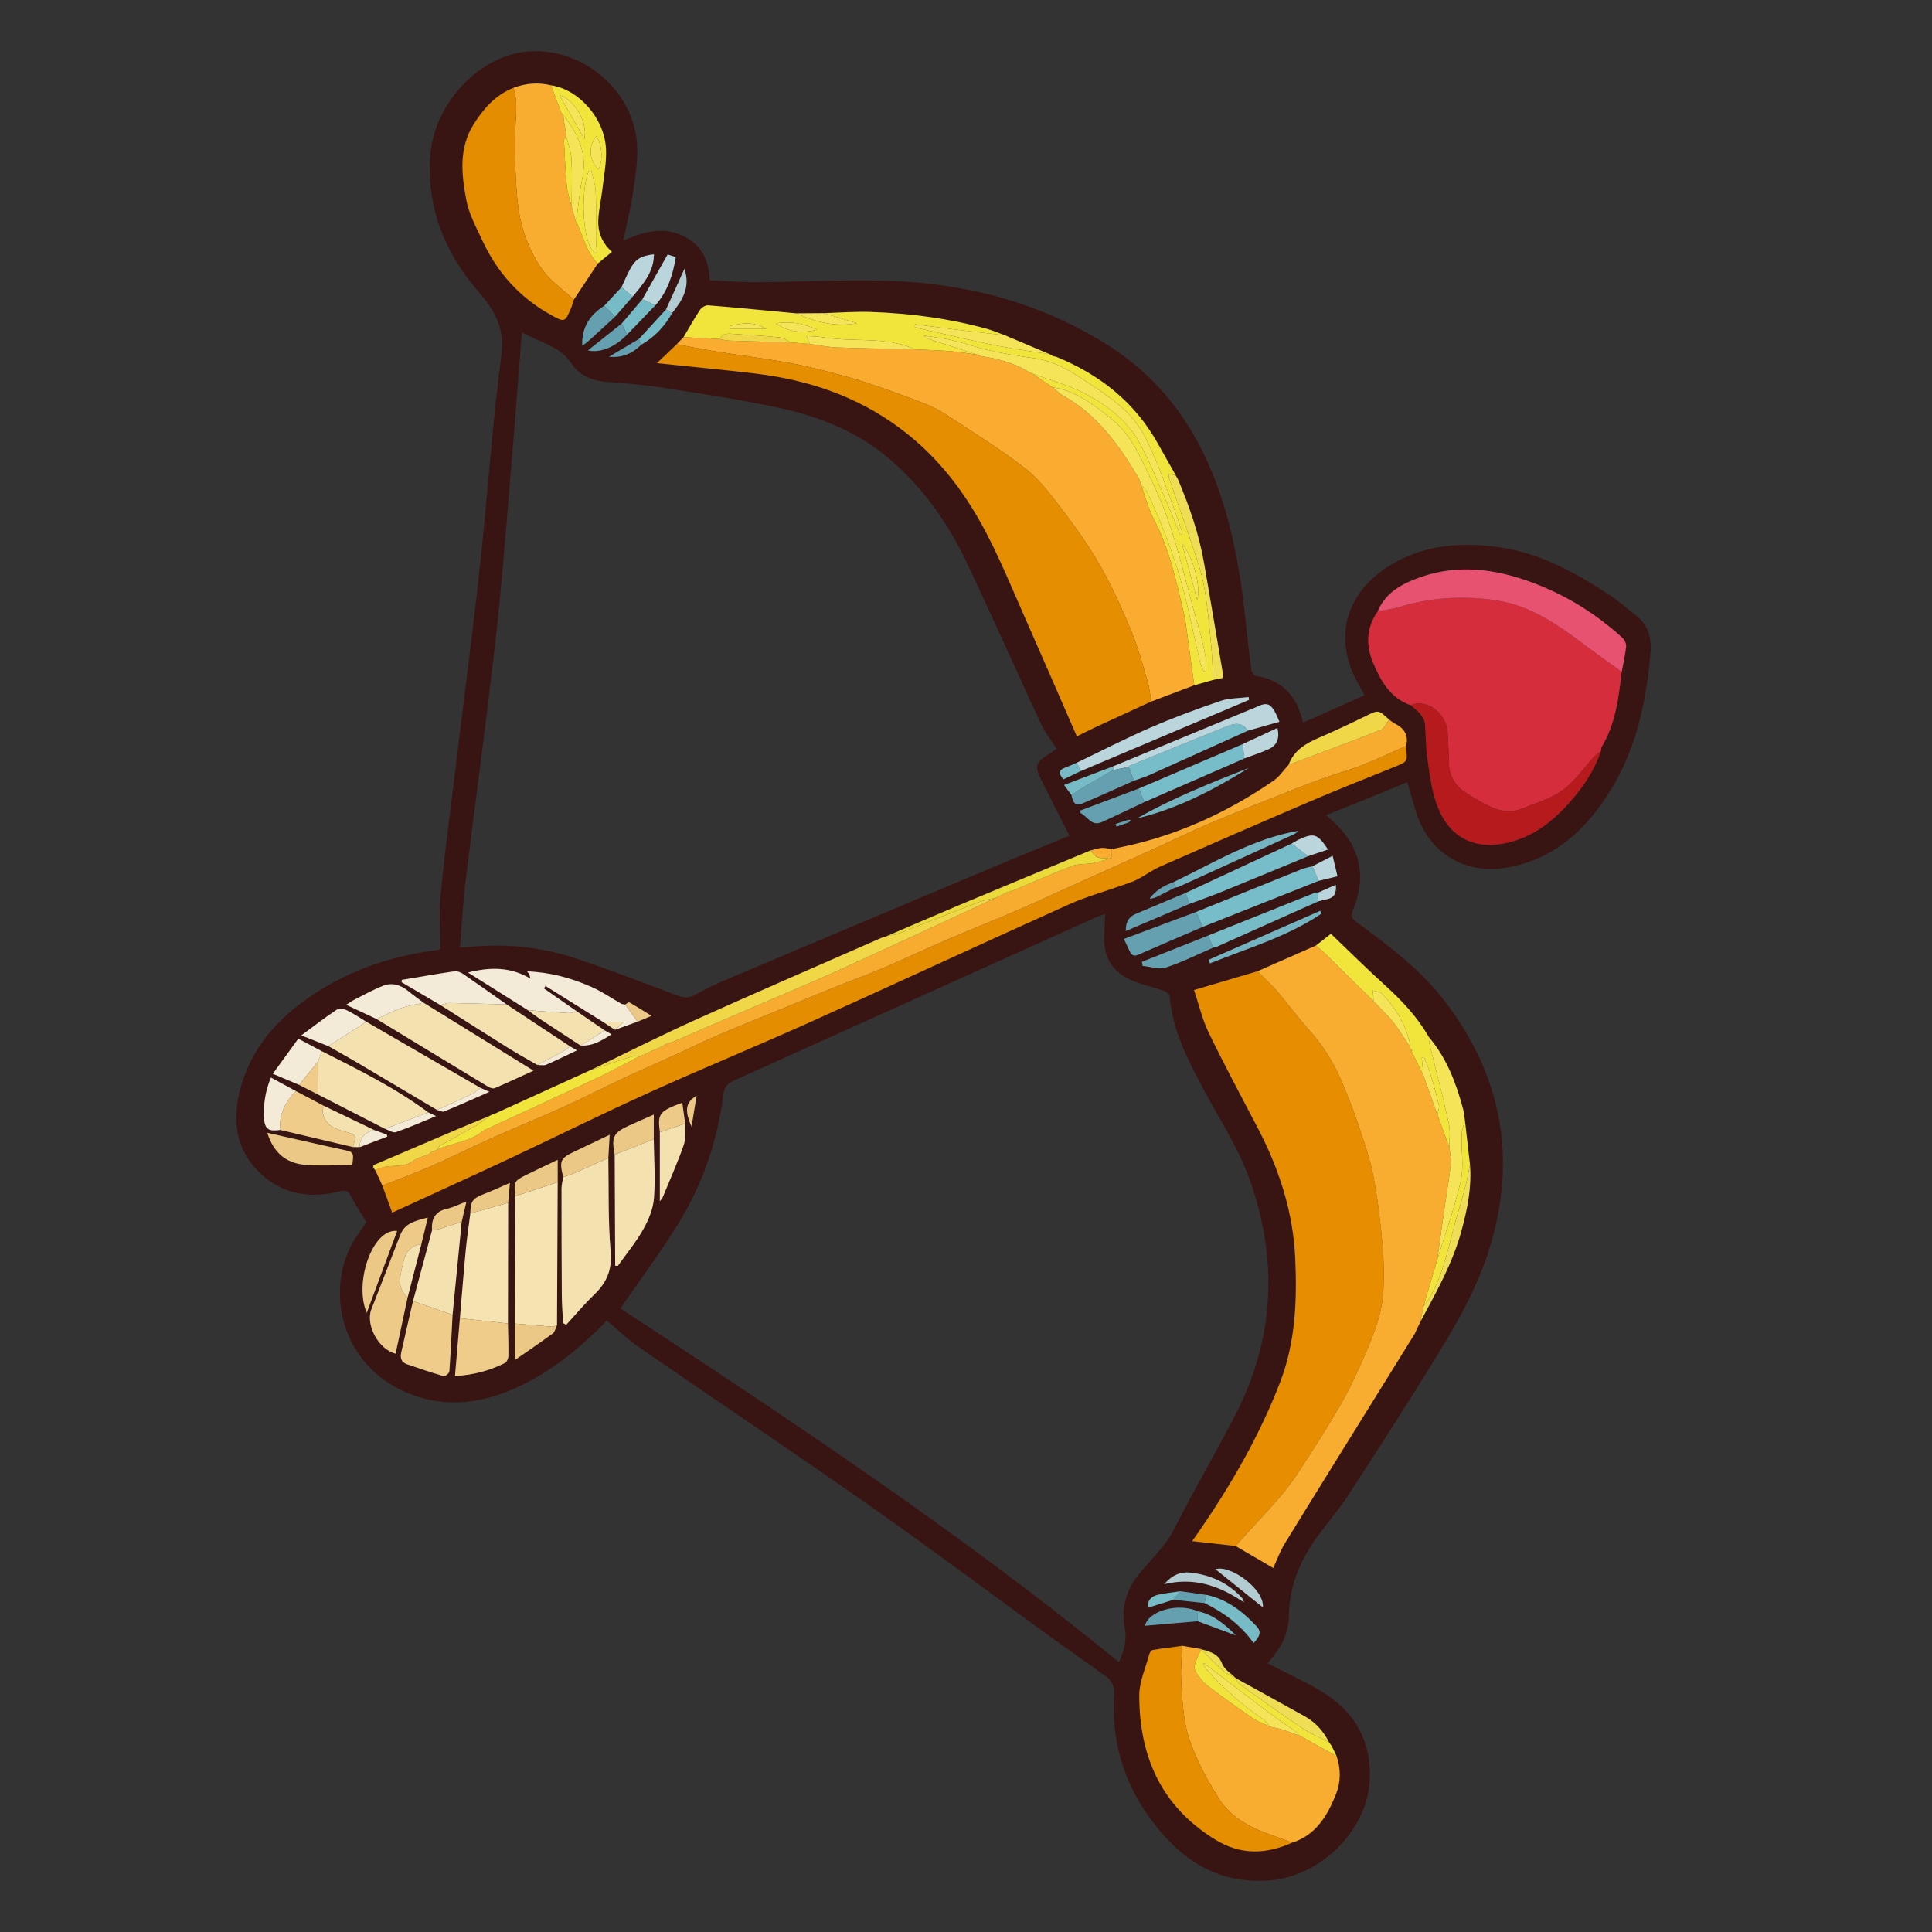 <svg id="Layer_1" enable-background="new 0 0 512 512" height="512" viewBox="0 0 512 512" width="512" xmlns="http://www.w3.org/2000/svg"><rect x="0" y="0" width="512" height="512" fill="#333333" stroke="none"/><g><path d="m160.797 349.958c-5.447 5.718-11.491 10.908-18.444 14.936-9.737 5.641-20.15 8.707-31.236 5.361-18.603-5.616-25.129-24.614-18.535-39.228 1.14-2.527 2.961-4.746 4.505-7.166-1.401-2.328-2.928-4.605-4.171-7.028-.735-1.433-1.533-1.445-2.899-1.107-7.694 1.906-14.856.907-20.849-4.624-6.573-6.066-7.667-13.748-5.616-22.014 2.747-11.069 9.796-18.989 19.03-25.244 9.628-6.522 20.293-10.209 31.732-11.849.452-.065.906-.113 1.354-.199.367-.071.724-.188 1.018-.266 0-4.891-.406-9.761.079-14.542 1.249-12.311 2.889-24.582 4.379-36.868 2.05-16.903 4.281-33.787 6.114-50.714 1.988-18.364 3.174-36.825 5.595-55.126.991-7.486-1.788-12.072-6.339-17.337-8.755-10.129-13.504-22.144-12.475-35.859 1.042-13.884 13.349-26.671 26.212-27.474 14.228-.888 27.445 10.175 28.561 24.397.344 4.38-.482 8.892-1.109 13.296-.573 4.025-1.601 7.984-2.527 12.451 5.207-2.231 10.03-3.671 15.148-1.546 5.251 2.18 7.561 6.299 7.749 12.064 4.211.186 8.297.538 12.38.513 11.782-.07 23.578-.747 35.342-.355 20.532.683 39.907 5.837 57.495 16.838 16.022 10.021 25.524 24.772 30.985 42.505 3.124 10.146 4.787 20.549 5.86 31.075.431 4.233.929 8.461 1.5 12.677.08.594.687 1.527 1.155 1.597 7.099 1.062 10.931 5.446 12.554 12.39 5.457-2.441 10.768-4.816 16.23-7.258-1.196-2.355-2.569-4.549-3.471-6.922-4.157-10.93-.125-21.328 10.672-27.75 8.719-5.186 18.209-5.913 27.996-4.641 10.84 1.408 20.162 6.505 29.144 12.306 2.725 1.76 5.187 3.931 7.75 5.939 3.273 2.566 4.057 6.117 3.726 9.997-1.163 13.634-4.132 26.736-11.889 38.312-6.366 9.502-14.554 16.453-26.255 18.443-11.116 1.891-20.689-3.955-23.982-14.792-.773-2.543-1.5-5.099-2.312-7.87-3.623 1.495-7.17 2.977-10.732 4.422-3.509 1.424-7.033 2.811-10.754 4.295.936.888 1.69 1.612 2.454 2.326 6.322 5.917 8.126 13.552 5.101 21.603-1.213 3.228-1.204 3.217 1.499 5.203 8.101 5.952 16.107 12.025 22.289 20.092 15.181 19.808 19.288 41.624 11.93 65.572-3.182 10.356-8.493 19.657-14.093 28.779-7.632 12.431-15.543 24.694-23.5 36.921-2.604 4.002-5.848 7.583-8.581 11.508-4.193 6.021-6.904 12.64-6.992 20.098-.047 3.994-1.46 7.408-3.872 10.491-.603.771-1.214 1.535-1.76 2.224 4.758 2.449 9.519 4.62 14.001 7.264 9.104 5.371 13.696 13.455 13.018 24.084-.848 13.29-13.236 25.141-26.528 26.17-14.234 1.101-24.032-5.918-31.861-16.738-7.086-9.793-10.106-20.811-9.333-32.853.135-2.094-.799-3.516-2.337-4.625-5.048-3.641-10.166-7.185-15.204-10.84-15.747-11.425-31.314-23.106-47.241-34.274-20.219-14.178-40.745-27.916-61.075-41.936-2.972-2.049-5.593-4.607-8.584-7.102zm214.716 2.177-.028.074c.31-.633.621-1.266.931-1.899 0 0-.041.042-.041.042 4.2-7.792 8.573-15.524 10.915-24.133 1.552-5.704 2.756-11.503 2.274-17.495-.452-3.968-.904-7.936-1.356-11.904-.172-1.041-.256-2.106-.529-3.119-1.844-6.847-4.353-13.383-9.028-18.879-3.01-5.281-7.094-9.627-11.576-13.689-4.834-4.381-9.469-8.981-14.381-13.667-1.248.983-2.598 2.048-3.949 3.112-5.164 2.271-10.328 4.541-15.492 6.812-5.436 1.606-10.871 3.212-16.809 4.967 1.252 3.737 2.138 7.7 3.859 11.259 4.127 8.535 8.62 16.894 13.012 25.299 5.662 10.835 9.377 22.192 9.938 34.52.508 11.184.073 22.253-3.982 32.815-5.449 14.196-13.036 27.27-21.641 39.77-.573.832-1.168 1.648-1.694 2.389 4.008.449 7.752.869 11.496 1.288 3.346 1.954 6.693 3.909 9.995 5.837.855-1.846 1.716-4.305 3.046-6.476 8.042-13.12 16.192-26.173 24.305-39.249 3.395-5.472 6.788-10.944 10.181-16.417.184-.42.368-.839.552-1.258zm-76.356-134.213c.155-.179.31-.358.465-.537-.175-.048-.35-.096-.525-.144-1.144.371-2.288.743-3.433 1.114.082.23.164.461.246.691 1.083-.374 2.165-.749 3.248-1.123zm11.804 206.021c2.745.292 5.491.584 8.236.876 5.124 2.494 9.61 5.789 13.033 10.611 1.221-1.443 2.4-2.702.776-4.433-3.701-3.945-7.84-7.2-13.308-8.325-2.299-.326-4.598-.651-6.896-.977-1.935.294-3.891.493-5.799.909-1.745.381-2.981 1.345-2.756 3.443 2.316-.726 4.515-1.415 6.714-2.104zm-141.091-332.559c3.542-2.003 6.243-4.83 8.208-8.378 2.755-3.399 4.966-6.962 3.295-11.736-1.619 3.575-3.239 7.15-4.858 10.725-2.392 2.611-4.785 5.221-7.177 7.832-2.644 1.571-5.288 3.143-7.932 4.715 3.443.314 6.202-.831 8.464-3.158zm-5.094-5.657c-2.907 2.313-5.815 4.626-8.97 7.136 3.387.74 7.181-.915 10.397-4.205 2.498-2.592 4.995-5.184 7.493-7.776 3.204-3.641 4.642-7.995 5.391-12.756-1.048-.331-1.876-.592-2.155-.68-2.35 4.162-4.527 8.016-6.703 11.87-1.818 2.137-3.635 4.274-5.453 6.411zm-1.784-1.801c1.549-1.769 3.099-3.538 4.648-5.307 2.734-3.287 5.631-6.495 5.661-11.227-3.405.398-4.794 1.197-6.243 3.795-.881 1.579-1.563 3.27-2.334 4.91-1.532 1.648-3.064 3.296-4.596 4.944-3.744 2.394-6.018 5.598-5.816 10.578.773-.592 1.325-.956 1.808-1.395 2.301-2.088 4.583-4.197 6.872-6.298zm165.991 340.265c.224.15.448.3.672.45-.089-.298-.178-.597-.267-.895-3.739-4.235-8.558-6.431-14.06-7-2.48-.257-4.781.689-6.771 3.071 7.841-1.907 14.324.403 20.427 4.374zm-11.576 5.449c3.16 1.172 6.32 2.345 10.122 3.756-3.214-3.211-6.17-5.574-10.122-6.392-5.364-2.387-13.224.022-13.945 3.829 4.57-.391 9.258-.792 13.945-1.193zm-218.25-130.181c-4.433-2.13-8.865-4.26-13.298-6.391-2.493-1.316-4.986-2.631-7.478-3.947-2.163-1.169-4.327-2.338-6.586-3.558-1.457 3.518-1.945 6.784-1.841 10.286.107 3.615 1.332 4.001 4.346 3.595 6.403 1.512 12.806 3.023 19.209 4.535.612.006 1.223.012 1.835.018 2.433-.935 4.867-1.87 7.3-2.804-.046-.172-.092-.343-.139-.515-1.116-.406-2.232-.812-3.349-1.218zm228.394 145.32c-1.264-1.276-3.078-2.34-3.673-3.876-1.07-2.766-3.278-3.196-5.558-3.835l.021-.031c-1.677-.29-3.354-.579-5.031-.869-2.632.355-5.271.667-7.886 1.116-.366.063-.769.763-.895 1.237-.95 3.577-2.608 7.172-2.606 10.761.011 16.099 5.739 29.333 20.018 38.164 6.849 4.236 13.546 3.988 20.532.86 6.34-2.051 9.326-7.205 11.587-12.863 1.29-3.229 1.279-6.663.163-10.025-.441-.907-.881-1.815-1.322-2.722-.24-.332-.481-.664-.722-.996l.026.022c-1.459-2.915-3.544-5.266-6.399-6.86-6.077-3.392-12.178-6.74-18.27-10.107zm-49.411-350.951s.05.047.05.047c-3.947-1.669-7.894-3.337-11.841-5.005-1.631-.587-3.232-1.282-4.899-1.742-9.988-2.757-20.205-4.076-30.532-4.449-4.222-.152-8.462.19-12.694.308-2.431.016-4.862.032-7.293.048-7.763-.728-15.523-1.494-23.294-2.119-.699-.056-1.736.619-2.161 1.258-1.545 2.323-2.897 4.775-4.321 7.178-.601.62-1.202 1.241-1.803 1.861-1.648 1.573-3.297 3.147-5.269 5.029 8.989.941 17.452 1.731 25.89 2.73 14.096 1.669 27.136 5.987 38.698 14.641 7.557 5.656 13.542 12.483 18.545 20.379 5.766 9.1 9.713 19.061 14.041 28.844 4.72 10.671 9.352 21.381 14.121 32.301 1.976-.975 3.51-1.77 5.076-2.496 4.878-2.262 9.768-4.497 14.654-6.742 3.795-1.432 7.59-2.864 11.386-4.296 1.67-.473 3.34-.947 5.01-1.421.862-.173 1.723-.347 2.557-.515.037-.401.106-.632.07-.844-1.669-9.854-3.32-19.712-5.034-29.558-1.355-7.785-3.931-15.197-7.021-22.444-.191-.317-.382-.635-.573-.952l.025-.006c-1.525-2.701-3.07-5.39-4.572-8.104-6.139-11.095-15.456-18.476-27.055-23.2-.143-.025-.285-.05-.428-.075-.136-.057-.278-.085-.426-.083-.303-.191-.605-.382-.908-.572zm5.831 116.9c.295 1.498.771 3.059 2.718 2.25 4.646-1.929 9.211-4.051 13.809-6.095 1.346-.485 2.729-.887 4.031-1.469 8.725-3.901 17.432-7.841 26.145-11.769 2.782-.788 5.564-1.577 8.376-2.374-2.286-5.742-3.298-5.273-7.145-3.422-.203.098-.436.133-.645.219-12.101 5.009-24.2 10.021-36.3 15.033-4.253 1.614-8.506 3.228-12.959 4.918.826 1.135 1.399 1.921 1.971 2.707zm27.025 23.051c-2.499.909-4.75 2.163-6.342 4.369.757-.014 1.392-.214 1.983-.505 1.618-.798 3.217-1.635 4.824-2.456.298-.056.622-.055.89-.177 10.162-4.616 20.32-9.239 30.469-13.882.501-.229.918-.639 1.375-.966-12.142 2.055-22.422 8.431-33.199 13.616zm-231.741 53.718c1.688.859 3.375 1.718 5.062 2.577 5.914 3.032 11.828 6.063 17.742 9.095.958.314 2.086 1.119 2.845.857 3.481-1.202 6.859-2.702 10.652-4.249-.994-.474-1.526-.728-2.058-.982-8.775-6.51-18.52-11.331-28.225-16.224-2.038-1.085-4.075-2.17-6.222-3.313-2.286 3.152-4.465 6.157-6.747 9.305 2.524 1.066 4.737 2 6.951 2.935zm102.322 10.26c-.254-1.827-.509-3.655-.771-5.54-6.148 2.311-6.558 2.869-5.943 7.824v18.287c.313-.399.6-.639.726-.946 1.905-4.623 3.945-9.201 5.597-13.914.608-1.736.288-3.798.392-5.712zm-21.341-24.699c-2.443-1.671-4.886-3.341-7.328-5.011-2.92-2.035-5.84-4.071-8.759-6.106.137-.217.275-.433.412-.65 5.062 3.163 10.123 6.326 15.185 9.489 1.069.709 2.137 1.418 3.206 2.127 1.996-.717 3.992-1.433 5.988-2.15 1.105-.462 2.209-.924 3.717-1.555-2.21-1.359-4.028-2.514-5.9-3.573-.187-.106-.703.37-1.066.576-.353-.066-.756-.043-1.052-.21-2.612-1.47-5.101-3.211-7.827-4.418-5.348-2.369-10.948-3.923-17.127-4.157.306.425.51.625.61.867.123.298.16.632.258 1.049-5.288-3.162-10.749-3.074-16.53-1.609 5.279 3.321 10.557 6.641 15.836 9.962 1.091.791 2.154 1.623 3.276 2.365 3.557 2.354 7.135 4.676 10.706 7.01 3.062.226 5.486-1.195 8.22-2.955-.847-.488-1.336-.769-1.824-1.05zm75.326-25.232c-.37.168-.74.336-1.109.504-.294.071-.607.1-.88.22-16.325 7.169-32.696 14.235-48.949 21.564-9.463 4.268-18.735 8.959-28.093 13.46-8.369 3.809-16.739 7.619-25.108 11.428-.358.134-.717.269-1.075.403-.265.136-.529.272-.794.408-2.716 1.12-5.442 2.215-8.145 3.365-7.084 3.014-14.161 6.047-21.233 9.09-.769.331-2.013.566-.744 1.789.634 1.376 1.268 2.752 1.902 4.127.837 2.309 1.675 4.618 2.6 7.17 10.387-4.78 20.548-9.387 30.648-14.123 12.515-5.869 24.897-12.025 37.487-17.726 14.107-6.388 28.447-12.264 42.57-18.619 22.855-10.285 45.583-20.85 68.441-31.128 4.803-2.16 9.939-3.579 14.915-5.356 1.188-.424 2.408-.81 3.518-1.395 2.012-1.06 3.866-2.451 5.936-3.362 13.264-5.834 26.547-11.626 39.869-17.325 7.119-3.046 14.317-5.908 21.503-8.795 4.74-1.905 4.002-1.503 3.815-5.851.661-2.729-.394-4.608-2.84-5.841-.593-.299-1.113-.742-1.667-1.119-2.857-2.69-2.821-2.618-6.388-.866-3.95 1.94-7.934 3.821-11.976 5.56-3.578 1.539-6.828 3.335-8.257 7.263-1.327 1.43-2.445 3.166-4.015 4.241-12.36 8.469-25.755 14.623-40.508 17.62-.815.166-1.627.341-2.441.512-.844-.125-1.699-.399-2.529-.337-1.018.075-2.015.43-3.021.664-11.63 4.841-23.269 9.661-34.887 14.533-6.217 2.607-12.396 5.303-18.592 7.958zm84.575.123c-5.841 2.317-11.682 4.634-17.523 6.951.063.357.126.714.189 1.071 2.067.185 4.343 1.014 6.158.425 4.298-1.395 8.377-3.464 12.545-5.261.294-.068.609-.088.879-.209 9.004-4.019 18.004-8.047 27.005-12.074.724-.18 1.441-.396 2.173-.532 2.01-.372 2.664-1.624 2.434-3.827-1.655.726-3.143 1.379-4.631 2.031-.301.017-.633-.043-.899.063-9.447 3.777-18.888 7.571-28.329 11.361zm-16.852-35.401 26.524-11.571c2.129-.8 4.302-1.503 6.375-2.428 2.233-.997 2.992-2.899 2.345-5.629-3.12 1.452-6.199 2.886-9.278 4.319-9.156 3.915-18.312 7.829-27.469 11.744-5.173 1.943-10.345 3.887-15.518 5.83.041.226.083.453.124.679 1.842.857 2.869 3.604 5.605 2.367 3.789-1.714 7.53-3.535 11.291-5.31zm11.873 27.015c2.757-1.026 5.541-1.983 8.265-3.091 7.76-3.157 15.495-6.375 23.239-9.569 1.726-.582 3.453-1.164 5.274-1.778-2.813-4.217-3.707-4.486-7.829-2.583-.613.283-1.18.663-1.769.998-9.373 4.363-18.747 8.726-28.12 13.089-4.387 1.843-8.773 3.688-13.161 5.529-1.868.784-2.782 2.154-2.692 4.556 5.731-2.441 11.262-4.796 16.793-7.151zm-28.767-35.213c14.879-6.296 29.758-12.592 44.636-18.888-.047-.244-.095-.488-.142-.733-2.49.318-5.115.236-7.443 1.029-6.233 2.123-12.431 4.406-18.469 7.027-6.652 2.887-13.11 6.221-19.653 9.361-1.031.441-2.045.93-3.098 1.312-1.782.646-1.662 1.616-.391 3.072 1.491-.713 3.025-1.447 4.559-2.181zm30.574 37.339c-6.331 2.366-12.661 4.731-19.12 7.145.626 1.316 1.092 2.263 1.529 3.223.483 1.062 1.109 1.463 2.321.93 5.676-2.495 11.382-4.922 17.077-7.373 10.226-4.06 20.452-8.12 30.678-12.18 1.648-.401 3.295-.801 4.995-1.215-.46-1.943-.839-3.539-1.285-5.42-1.891.981-3.61 1.872-5.329 2.764-1.012.28-2.063.466-3.031.855-9.287 3.737-18.559 7.509-27.836 11.271zm-205.307 88.053c.557-2.295 1.113-4.591 1.717-7.079-5.1 1.252-6.363 2.166-7.482 5.067-2.478 6.422-4.96 12.843-7.477 19.25-1.608 4.094 1.898 10.659 6.424 11.754 1.059-4.957 2.117-9.912 3.176-14.868 1.214-4.708 2.429-9.416 3.643-14.124zm10.696-5.973c.401-1.703.802-3.405 1.264-5.369-1.966.757-3.53 1.593-5.197 1.952-3.231.697-4.112 2.797-3.938 5.727-1.677 6.239-3.355 12.479-5.032 18.718-1.052 4.573-2.125 9.141-3.142 13.722-.291 1.309.049 2.498 1.434 2.98 3.265 1.137 6.545 2.238 9.865 3.198.362.105 1.439-.775 1.474-1.25.366-4.996.588-10.002.85-15.005.807-8.224 1.615-16.449 2.422-24.673zm28.749-46.45c-5.613-3.711-11.225-7.423-16.838-11.134-3.833-2.701-7.647-5.429-11.518-8.075-.643-.44-1.577-.821-2.302-.715-4.667.68-9.313 1.503-13.966 2.279-.022.202-.044.404-.067.605 3.437 2.023 6.873 4.046 10.31 6.069 5.948 3.774 11.879 7.576 17.853 11.308 2.552 1.594 5.195 3.042 7.796 4.556.785-.001 1.672.239 2.337-.045 2.676-1.141 5.284-2.444 8.196-3.819-.789-.451-1.295-.74-1.801-1.029zm11.796 28.667c.044 9.819.087 19.639.131 29.458.237.007.474.015.71.022 2.273-3.21 4.811-6.27 6.73-9.678 1.411-2.506 2.62-5.421 2.839-8.237.402-5.189.009-10.44-.052-15.665 0-2.087 0-4.175 0-6.515-2.34 1.039-4.481 1.964-6.601 2.935-4.103 1.879-4.67 3.061-3.757 7.681zm-28.235 12.769c.144-1.631.288-3.263.465-5.268-2.511 1.079-4.619 2.065-6.786 2.896-3.064 1.175-3.66 1.924-3.695 5.136-.409 3.229-.902 6.45-1.211 9.688-.577 6.043-1.047 12.096-1.562 18.145-.427 5.023-.854 10.045-1.303 15.32 4.939-.28 9.197-1.46 13.22-3.453.507-.251.923-1.211.934-1.85.049-2.876-.063-5.754-.118-8.631.018-10.661.036-21.321.054-31.982zm-22.413-53.025c-1.381-1.045-2.792-2.051-4.135-3.143-1.975-1.607-4.224-2.269-6.582-1.355-2.525.979-4.91 2.322-7.339 3.542-.735.369-1.411.855-2.456 1.498 3.009 1.411 5.538 2.597 8.066 3.783 9.863 5.994 19.722 11.994 29.603 17.959.478.289 1.26.537 1.704.347 3.354-1.435 6.66-2.984 10.263-4.627-10.016-6.191-19.57-12.098-29.124-18.004zm-15.146 5.058c-1.737-1.046-3.416-2.212-5.238-3.08-.771-.367-2.095-.489-2.732-.065-3.046 2.026-5.942 4.276-9.29 6.741 2.73 1.085 4.95 1.968 7.17 2.851 2.496 1.42 5.012 2.806 7.485 4.266 7.108 4.196 14.199 8.421 21.296 12.634.638.154 1.402.616 1.893.414 3.924-1.617 7.796-3.36 12.009-5.206-1.034-.458-1.71-.757-2.386-1.056-10.069-5.833-20.138-11.665-30.207-17.498zm39.423 46.183c-.036 11.262-.071 22.524-.107 33.785v9.68c3.634-2.53 6.908-4.734 10.076-7.081.588-.436.754-1.443 1.114-2.186.06-12.627.119-25.255.179-37.882 0-1.864 0-3.729 0-5.925-2.825 1.351-5.472 2.582-8.086 3.878-3.473 1.722-3.528 1.863-3.176 5.731zm24.684-10.114c.111-1.911.221-3.822.355-6.131-3.347 1.595-6.254 2.99-9.169 4.367-3.933 1.859-4.222 2.473-3.15 6.837-.155 1.03-.443 2.06-.444 3.09-.007 9.51.014 19.02.081 28.53.016 2.363.226 4.724.346 7.086.271.151.543.302.814.453 2.461-2.677 4.797-5.484 7.414-7.997 3.308-3.176 4.801-6.556 4.374-11.431-.721-8.223-.465-16.532-.62-24.804zm-2.781-237.04c1.219-1.003 2.438-2.006 3.729-3.068-2.91-2.704-3.784-5.587-3.6-8.714.154-2.633.767-5.236 1.069-7.864.404-3.519 1.11-7.066.968-10.572-.331-8.198-7.148-15.893-14.57-16.988-3.416-.846-6.754-.554-10.024.696-4.726 1.897-7.883 5.486-10.504 9.679-3.945 6.314-3.191 13.204-1.94 19.907.705 3.779 2.656 7.367 4.311 10.918 3.922 8.415 9.854 15.048 18.028 19.584 3.778 2.096 3.825 2.085 5.463-1.846.289-.694.475-1.431.709-2.149 2.12-3.194 4.241-6.388 6.361-9.583zm271.329 108.218c.413-2.239.946-4.465 1.173-6.722.075-.744-.438-1.788-1.022-2.32-7.162-6.526-15.306-11.521-24.403-14.82-9.501-3.445-19.235-4.654-29.014-1.241-4.76 1.661-9.256 3.965-11.385 9.075-3.043 4.367-3.194 9-1.159 13.774 2.048 4.807 4.553 9.245 9.92 11.107.846.758 1.798 1.429 2.505 2.3.579.712 1.143 1.632 1.232 2.509.308 3.019.203 6.088.634 9.084.582 4.043 1.073 8.186 2.386 12.018 3.192 9.312 10.337 12.845 19.812 10.3 6.424-1.726 11.343-5.741 15.628-10.575 3.534-3.986 6.482-8.392 8.192-13.514.064-.369.026-.799.206-1.097 3.699-6.114 4.484-12.997 5.295-19.876zm-265.346 168.704c45.108 29.611 90.15 59.441 132.119 93.746 1.223-2.769 2.164-5.622 1.558-8.879-.968-5.204.199-9.992 3.502-14.145 3.198-4.02 7.076-7.409 9.495-12.153 5.236-10.272 11.075-20.236 16.36-30.484 10.364-20.096 11.227-41.053 3.77-62.084-3.011-8.492-8.111-16.257-12.391-24.282-4.125-7.734-8.115-15.481-8.858-24.443-.044-.534-.913-1.226-1.538-1.446-2.859-1.005-5.87-1.633-8.636-2.835-4.756-2.067-7.287-5.812-7.186-11.115.039-2.074.188-4.146.295-6.385-.894.302-1.632.483-2.313.79-32.1 14.473-64.194 28.962-96.297 43.429-1.63.735-2.399 1.902-2.618 3.664-1.529 12.31-5.537 23.825-12.028 34.34-4.58 7.421-9.83 14.429-15.235 22.282zm115.624-148.317c-1.471-2.288-3.084-4.263-4.126-6.504-6.654-14.311-13.034-28.751-19.801-43.008-4.929-10.383-11.496-19.661-20.309-27.208-8.237-7.054-18.011-11.085-28.373-13.393-10.658-2.374-21.502-3.94-32.297-5.649-4.767-.755-9.611-1.046-14.429-1.446-3.858-.32-7.242-1.785-9.341-4.963-3.146-4.764-8.485-5.457-12.994-8.177-.09.691-.14.975-.163 1.26-1.052 13.255-2.04 26.515-3.168 39.764-1.179 13.855-2.224 27.73-3.809 41.541-2.409 20.986-5.286 41.918-7.847 62.887-.705 5.773-.997 11.597-1.488 17.51.702 0 1.223.049 1.732-.007 9.814-1.089 19.48-.156 28.814 2.914 9.075 2.984 17.984 6.476 26.936 9.825 1.756.657 3.236.787 4.962-.197 2.564-1.462 5.249-2.742 7.971-3.893 24.114-10.197 48.242-20.36 72.379-30.503 6.339-2.664 12.723-5.221 18.732-7.683-2.648-5.243-5.226-10.29-7.749-15.363-1.48-2.975-1.044-4.239 1.843-5.979.842-.508 1.627-1.11 2.526-1.729zm-209.188 101.78c1.593 5.211 4.912 7.952 9.639 8.436 4.254.436 8.589.092 12.872.092.416-3.412.417-3.413-2.527-4.059-1.185-.261-2.374-.505-3.559-.771-5.316-1.194-10.631-2.392-16.425-3.697zm34.404 26.017c-6.595-.774-11.489 13.85-8.061 21.677 2.781-7.479 5.412-14.553 8.061-21.677zm225.721-122.736c-10.086 4.008-20.191 7.973-29.63 13.4 10.733-2.587 20.359-7.604 29.63-13.4zm19.248 38.616c-.108-.244-.217-.489-.325-.733-9.884 4.335-19.767 8.669-29.651 13.004.138.31.275.621.412.931 10.013-4.043 20.485-7.053 29.563-13.202zm-15.546 183.863c.461-4.793-8.618-11.389-12.566-10.109 4.041 3.251 8.322 6.694 12.566 10.109zm-150.073-135.604c-2.937 1.754-3.252 3.952-1.338 8.177.467-2.854.872-5.328 1.338-8.177z" fill="#381513"/><path d="m327.433 409.699c-3.744-.42-7.488-.839-11.496-1.288.527-.742 1.122-1.558 1.694-2.389 8.605-12.5 16.192-25.574 21.641-39.77 4.054-10.563 4.49-21.631 3.982-32.815-.56-12.328-4.276-23.685-9.938-34.52-4.392-8.405-8.886-16.764-13.012-25.299-1.721-3.559-2.607-7.522-3.859-11.259 5.938-1.754 11.374-3.361 16.81-4.966 1.729 1.741 3.568 3.386 5.161 5.243 2.953 3.443 5.63 7.13 8.665 10.495 3.73 4.136 6.539 8.799 8.67 13.887 1.516 3.621 2.973 7.279 4.215 11.001 1.478 4.428 3.051 8.873 3.945 13.435 1.157 5.908 1.881 11.922 2.418 17.924.406 4.542.557 9.161.201 13.697-.267 3.395-1.212 6.828-2.411 10.037-1.832 4.903-3.99 9.702-6.298 14.403-1.818 3.703-3.989 7.242-6.149 10.764-2.674 4.361-5.447 8.664-8.278 12.925-1.294 1.947-2.757 3.795-4.271 5.579-1.941 2.288-4.008 4.468-6.025 6.691-1.885 2.078-3.776 4.151-5.664 6.227z" fill="#e68e00"/><path d="m316.493 181.603c-3.795 1.432-7.59 2.864-11.386 4.296-.338-1.855-.512-3.759-1.046-5.556-1.322-4.444-2.523-8.959-4.301-13.225-2.424-5.818-5.022-11.611-8.134-17.08-3.001-5.273-6.556-10.268-10.234-15.107-2.948-3.878-6.003-7.907-9.796-10.859-6.583-5.125-13.745-9.513-20.729-14.111-1.821-1.199-3.815-2.204-5.846-3.003-4.336-1.706-8.725-3.289-13.138-4.787-3.425-1.163-6.892-2.228-10.392-3.141-4.225-1.103-8.472-2.183-12.768-2.943-6.601-1.168-13.257-2.018-19.878-3.078-3.179-.509-6.33-1.191-9.494-1.794.601-.62 1.202-1.241 1.803-1.861 3.221.164 6.442.329 9.663.493.737.148 1.47.402 2.212.426 5.51.181 11.021.316 16.532.465 1.68.138 3.359.276 5.039.414 2.393.32 4.779.832 7.181.923 6.89.263 13.787.356 20.68.515 3.116.15 6.238.226 9.346.474 2.377.19 4.737.599 7.104.911 0 0 .207.006.207.006l.207-.005c.163.135.327.269.49.404 4.511.619 8.85 1.767 12.785 4.156.308.152.615.303.923.455l-.007-.003c1.818 1.22 3.636 2.439 5.453 3.659.932.755 1.778 1.665 2.81 2.24 9.143 5.092 14.886 13.267 20.066 21.965.154.461.308.921.462 1.382l-.006-.004c1.153 3.164 1.969 6.506 3.524 9.459 4.103 7.791 5.88 16.269 7.869 24.698.449 1.9.679 3.855.954 5.793.633 4.472 1.232 8.949 1.845 13.424z" fill="#f9ac30"/><path d="m373.87 186.889c-5.367-1.861-7.872-6.3-9.92-11.107-2.034-4.774-1.884-9.406 1.16-13.774 1.921-.376 3.891-.59 5.753-1.157 8.398-2.558 16.937-3.027 25.572-1.771 9.519 1.385 16.967 6.913 24.386 12.466 2.948 2.206 5.958 4.329 8.94 6.49-.811 6.878-1.596 13.762-5.295 19.875-.18.298-.143.728-.206 1.097-.612.516-1.286.975-1.825 1.558-2.76 2.983-5.115 6.502-8.329 8.855-3.047 2.232-6.96 3.3-10.529 4.792-2.725 1.138-5.546.924-8.162-.231-2.346-1.035-4.572-2.386-6.743-3.767-2.917-1.855-4.652-4.466-4.694-8.073-.031-2.634-.226-5.266-.331-7.899-.207-5.195-5.59-9.249-9.777-7.356z" fill="#d62d3d"/><path d="m327.433 409.699c1.888-2.075 3.779-4.149 5.664-6.227 2.017-2.223 4.084-4.403 6.025-6.691 1.514-1.784 2.977-3.632 4.271-5.579 2.831-4.261 5.605-8.563 8.278-12.925 2.16-3.523 4.331-7.062 6.149-10.764 2.308-4.702 4.467-9.5 6.298-14.403 1.199-3.209 2.144-6.642 2.411-10.037.356-4.536.205-9.156-.201-13.697-.537-6.002-1.26-12.016-2.418-17.924-.894-4.562-2.467-9.007-3.945-13.435-1.243-3.722-2.699-7.38-4.215-11.001-2.131-5.088-4.94-9.751-8.67-13.887-3.035-3.365-5.712-7.052-8.665-10.495-1.593-1.857-3.432-3.502-5.161-5.243 5.163-2.271 10.327-4.541 15.491-6.811.791.691 1.619 1.346 2.369 2.079 4.307 4.207 8.595 8.433 12.89 12.653 1.727 1.819 3.584 3.533 5.144 5.485 1.626 2.034 2.965 4.297 4.43 6.46-.004.125.003.25.022.373.149.161.298.322.447.483l-.015-.012c.002.148.017.294.047.439 1.05 2.151 2.099 4.303 3.148 6.454 1.241 3.48 2.482 6.96 3.723 10.44 1.049 2.905 2.097 5.81 3.146 8.715.149 1.419.548 2.864.398 4.25-.395 3.659-1.04 7.291-1.563 10.937-.694 4.836-1.367 9.674-2.049 14.512-1.21 4.114-2.42 8.229-3.63 12.344-.292 1.387-.585 2.774-.877 4.161 0 0 .041-.042.041-.042-.31.633-.621 1.266-.931 1.899 0 0 .028-.074.027-.074-.184.42-.368.839-.552 1.258-3.394 5.472-6.787 10.945-10.181 16.417-8.113 13.076-16.263 26.13-24.305 39.249-1.331 2.171-2.191 4.63-3.046 6.476-3.302-1.928-6.648-3.883-9.995-5.837z" fill="#f8ac30"/><path d="m179.352 91.212c3.164.604 6.315 1.285 9.494 1.794 6.621 1.06 13.277 1.91 19.878 3.078 4.296.76 8.543 1.841 12.768 2.943 3.499.913 6.966 1.978 10.392 3.141 4.413 1.498 8.801 3.082 13.138 4.787 2.031.799 4.024 1.804 5.846 3.003 6.984 4.599 14.145 8.987 20.729 14.111 3.793 2.953 6.848 6.981 9.796 10.859 3.678 4.839 7.233 9.834 10.234 15.107 3.112 5.469 5.71 11.262 8.134 17.08 1.778 4.266 2.979 8.781 4.301 13.225.535 1.797.708 3.701 1.046 5.556-4.885 2.245-9.775 4.481-14.654 6.742-1.566.726-3.1 1.522-5.076 2.496-4.769-10.92-9.401-21.63-14.121-32.301-4.327-9.784-8.275-19.744-14.041-28.844-5.003-7.896-10.988-14.723-18.545-20.379-11.562-8.653-24.602-12.971-38.698-14.641-8.438-.999-16.902-1.79-25.89-2.73 1.972-1.883 3.621-3.456 5.269-5.029z" fill="#e58e00"/><path d="m372.636 197.675c.187 4.348.925 3.946-3.815 5.851-7.186 2.888-14.384 5.75-21.503 8.795-13.322 5.699-26.605 11.492-39.869 17.325-2.071.911-3.925 2.302-5.936 3.362-1.11.585-2.329.971-3.518 1.395-4.977 1.777-10.112 3.196-14.915 5.356-22.858 10.277-45.586 20.843-68.441 31.128-14.123 6.356-28.462 12.231-42.57 18.619-12.59 5.701-24.972 11.858-37.487 17.726-10.1 4.736-20.261 9.343-30.648 14.123-.925-2.552-1.763-4.861-2.6-7.17 4.293-1.696 8.638-3.271 12.864-5.117 5.12-2.236 10.108-4.772 15.211-7.05 6.599-2.946 13.289-5.686 19.873-8.662 5.192-2.347 10.261-4.964 15.424-7.378 4.848-2.267 9.752-4.414 14.622-6.634 3.833-1.747 7.615-3.61 11.486-5.265 5.388-2.304 10.84-4.462 16.263-6.685 4.576-1.876 9.14-3.781 13.728-5.627 4.449-1.79 8.962-3.425 13.373-5.303 5.728-2.439 11.356-5.111 17.074-7.571 5.809-2.499 11.707-4.788 17.508-7.304 6.363-2.759 12.658-5.674 18.985-8.517 5.908-2.655 11.827-5.288 17.726-7.964 5.004-2.27 9.931-4.718 14.992-6.853 7.432-3.136 14.945-6.082 22.439-9.071 2.865-1.143 5.756-2.227 8.666-3.25 3.037-1.067 6.168-1.884 9.155-3.071 4.023-1.599 7.947-3.447 11.914-5.188z" fill="#e48d01"/><path d="m372.636 197.675c-3.967 1.741-7.891 3.589-11.914 5.188-2.987 1.187-6.118 2.004-9.155 3.071-2.91 1.023-5.801 2.107-8.666 3.25-7.494 2.989-15.007 5.935-22.439 9.071-5.06 2.135-9.988 4.583-14.992 6.853-5.899 2.676-11.818 5.309-17.726 7.964-6.327 2.843-12.622 5.758-18.985 8.517-5.801 2.515-11.7 4.805-17.508 7.304-5.719 2.46-11.347 5.132-17.074 7.571-4.41 1.878-8.924 3.513-13.373 5.303-4.588 1.846-9.152 3.751-13.728 5.627-5.423 2.223-10.874 4.38-16.263 6.685-3.871 1.655-7.653 3.518-11.486 5.265-4.87 2.22-9.774 4.367-14.622 6.634-5.163 2.414-10.232 5.031-15.424 7.378-6.584 2.977-13.275 5.717-19.873 8.662-5.103 2.278-10.091 4.814-15.211 7.05-4.227 1.846-8.572 3.422-12.864 5.117-.634-1.376-1.268-2.751-1.902-4.127.912-.301 1.804-.731 2.74-.879 2.529-.4 5.187.098 7.504-1.633 1.101-.823 2.609-1.101 3.933-1.626.307-.284.614-.567.921-.851 0 0-.007.007-.007.007.152.001.304-.005.456-.017.302-.14.604-.28.906-.42 3.902-1.75 8.408-1.989 11.905-4.772.525-.418 1.189-.67 1.809-.957 9.632-4.454 19.287-8.857 28.89-13.371 3.689-1.734 7.261-3.717 10.886-5.587.446-.163.891-.325 1.337-.488.615-.3 1.23-.6 1.845-.9l2.271-.928c.166-.148.332-.296.498-.445l.209.002s.208-.014.208-.014c.164-.149.328-.298.491-.447.783-.25 1.592-.437 2.344-.759 7.652-3.279 15.293-6.581 22.938-9.874 6.463-2.785 12.964-5.484 19.381-8.371 9.518-4.283 18.979-8.693 28.459-13.06 4.869-2.243 9.728-4.51 14.591-6.766.301-.148.603-.296.904-.445.62-.308 1.239-.616 1.859-.924.847-.284 1.716-.516 2.538-.86 4.935-2.066 9.813-4.278 14.812-6.173 1.694-.642 3.702-.405 5.531-.758 1.677-.323 3.305-.9 4.955-1.365 0-.777 0-1.554 0-2.331.814-.171 1.626-.346 2.441-.512 14.754-2.997 28.149-9.15 40.508-17.62 1.57-1.076 2.688-2.811 4.015-4.241 8.131-3.052 16.285-6.047 24.363-9.232.961-.379 1.514-1.792 2.257-2.726.554.377 1.074.82 1.667 1.119 2.446 1.232 3.502 3.111 2.841 5.84z" fill="#f8ac2f"/><path d="m313.311 436.169c1.677.29 3.354.58 5.031.869-.598 1.374-1.312 2.713-1.74 4.138-.184.614.026 1.543.405 2.088.855 1.231 1.764 2.527 2.939 3.416 3.954 2.993 7.992 5.88 12.087 8.678 1.387.947 3.037 1.509 4.566 2.247 1.024.227 2.072.382 3.068.697 1.579.498 3.124 1.104 4.684 1.664l-.011-.007c.307.149.614.299.921.448 2.987 1.671 5.975 3.343 8.962 5.014 1.115 3.361 1.126 6.796-.164 10.025-2.261 5.658-5.247 10.812-11.586 12.863-3.595-1.363-7.331-2.446-10.747-4.165-3.554-1.789-6.761-4.262-8.876-7.787-1.739-2.897-3.535-5.786-4.946-8.844-1.461-3.17-2.897-6.455-3.601-9.844-.856-4.119-1.085-8.392-1.297-12.613-.149-2.949.185-5.922.303-8.884z" fill="#f8ac30"/><path d="m214.6 91.149c-1.68-.138-3.359-.276-5.039-.414-.925-.449-1.82-1.197-2.781-1.297-4.056-.419-8.13-.666-12.2-.929-1.415-.091-2.965-.393-3.762 1.334-3.221-.164-6.442-.329-9.663-.493 1.425-2.404 2.776-4.856 4.321-7.179.425-.639 1.462-1.314 2.161-1.258 7.771.625 15.531 1.391 23.294 2.119 5.156 2.271 10.449 3.721 16.174 2.617-2.96-.888-5.921-1.777-8.881-2.665 4.232-.117 8.472-.46 12.694-.308 10.327.373 20.544 1.691 30.532 4.449 1.666.46 3.267 1.156 4.898 1.742-4.489-.523-8.98-1.028-13.465-1.576-3.452-.422-6.897-.897-10.345-1.349-.039.213-.077.427-.116.64.467.17.922.392 1.403.5 6.697 1.513 13.376 3.118 20.105 4.474 4.717.951 9.504 1.556 14.26 2.315 0 0-.05-.047-.049-.046.303.191.605.381.908.571.148-.002.29.026.426.083.143.025.285.05.428.075 11.599 4.723 20.916 12.105 27.055 23.2 1.502 2.714 3.047 5.403 4.572 8.104-.566-.06-1.133-.119-1.833-.193.04.462.007.767.097 1.03 2.242 6.5 4.556 12.976 6.724 19.501 1.042 3.135 2.096 6.313 2.641 9.556.836 4.972 1.303 10.011 1.797 15.034.307 3.119.374 6.261.549 9.392-1.67.473-3.34.947-5.01 1.421-.613-4.475-1.211-8.952-1.844-13.424-.274-1.938-.505-3.892-.954-5.793-1.989-8.429-3.766-16.907-7.869-24.698-1.555-2.953-2.371-6.294-3.524-9.459.691.926 1.588 1.762 2.037 2.794 1.878 4.31 3.761 8.628 5.375 13.041 1.527 4.174 2.911 8.422 4.012 12.726 1.591 6.216 2.855 12.516 4.301 18.77.187.806.63 1.554.955 2.328.193-.046.385-.092.578-.138 0-1.166.181-2.367-.036-3.491-.516-2.67-1.096-5.34-1.871-7.944-3.815-12.829-6.161-26.132-12.145-38.266-2.933-5.947-5.189-12.258-10.627-16.725-4.796-3.94-9.554-7.709-15.912-8.678-1.818-1.22-3.636-2.439-5.453-3.659 4.795 1.787 9.842 3.1 14.321 5.481 5.704 3.032 10.951 7.069 14.133 12.875 2.756 5.03 4.856 10.424 7.183 15.685 1.267 2.866 2.404 5.789 3.599 8.687.211-.077.423-.153.634-.23-.327-1.038-.62-2.089-.988-3.113-1.615-4.493-3.157-9.016-4.911-13.454-1.329-3.362-2.732-6.726-4.464-9.892-3.394-6.205-9.189-9.952-14.871-13.733-4.361-2.901-8.789-5.669-14.182-6.379-3.814-.502-7.624-1.135-11.379-1.965-3.543-.783-6.989-1.999-10.522-2.833-2.38-.562-4.838-.791-7.261-1.17.415.599.905.752 1.393.91 4.236 1.372 8.472 2.745 12.708 4.118-2.367-.312-4.727-.721-7.104-.911-3.108-.249-6.23-.324-9.346-.474-.757-.306-1.499-.661-2.274-.911-7.152-2.303-14.675-1.067-21.946-2.273-1.427-.237-2.893-.236-4.53-.359.377.893.633 1.499.888 2.104zm1.932-3.767c-3.461-1.651-7.054-2.356-10.841-1.667 3.334 2.37 6.992 2.647 10.841 1.667zm96.716 56.697c1.306 4.843 2.612 9.686 4.015 14.888 1.083-3.13-.938-11.272-4.015-14.888zm-119.884-57.648c-.018.249-.036.499-.053.748h9.806c-3.372-2.064-6.55-1.611-9.752-.748z" fill="#f1e53c"/><path d="m136.005 23.308c3.271-1.25 6.608-1.542 10.024-.696.927 2.463 1.855 4.927 2.782 7.39.141.152.282.305.423.457l-.015-.013c.299 1.962.598 3.924.897 5.886-.233.239-.677.489-.666.715.209 4.127.378 8.26.771 12.371.171 1.787.83 3.527 1.268 5.289.326 1.198.651 2.396.977 3.594 2.055 3.805 2.685 8.347 5.966 11.516-2.12 3.194-4.241 6.389-6.361 9.583-2.785-2.559-6.024-4.783-8.23-7.77-2.277-3.084-3.995-6.771-5.138-10.449-1.17-3.766-1.639-7.823-1.888-11.786-.349-5.554-.467-11.152-.184-16.705.163-3.203.53-6.312-.627-9.383z" fill="#f8ac30"/><path d="m136.005 23.308c1.157 3.071.79 6.18.627 9.383-.283 5.554-.165 11.151.184 16.705.249 3.963.718 8.02 1.888 11.786 1.143 3.678 2.861 7.365 5.138 10.449 2.206 2.987 5.445 5.211 8.23 7.77-.234.717-.42 1.454-.709 2.149-1.638 3.931-1.685 3.942-5.463 1.846-8.173-4.535-14.106-11.168-18.028-19.584-1.655-3.551-3.606-7.139-4.311-10.918-1.251-6.703-2.006-13.593 1.94-19.907 2.62-4.193 5.777-7.782 10.504-9.679z" fill="#e48d01"/><path d="m313.311 436.169c-.118 2.962-.452 5.935-.303 8.884.213 4.221.442 8.494 1.297 12.613.704 3.389 2.139 6.674 3.601 9.844 1.41 3.059 3.207 5.948 4.946 8.844 2.116 3.525 5.322 5.998 8.876 7.787 3.416 1.719 7.152 2.802 10.747 4.165-6.986 3.128-13.683 3.376-20.532-.86-14.28-8.831-20.007-22.065-20.018-38.164-.003-3.588 1.656-7.184 2.606-10.761.126-.474.529-1.174.895-1.237 2.615-.45 5.255-.761 7.886-1.116z" fill="#e58e00"/><path d="m429.762 178.037c-2.982-2.161-5.992-4.284-8.94-6.49-7.42-5.553-14.868-11.081-24.386-12.466-8.634-1.256-17.174-.787-25.572 1.771-1.862.567-3.832.78-5.753 1.157 2.128-5.11 6.625-7.413 11.385-9.075 9.779-3.413 19.513-2.204 29.014 1.241 9.097 3.299 17.241 8.294 24.403 14.82.585.533 1.097 1.577 1.022 2.32-.227 2.257-.76 4.484-1.173 6.722z" fill="#e65270"/><path d="m373.87 186.889c4.187-1.894 9.57 2.161 9.777 7.356.105 2.634.3 5.265.331 7.899.042 3.607 1.778 6.218 4.694 8.073 2.171 1.381 4.397 2.731 6.743 3.767 2.616 1.154 5.437 1.369 8.162.231 3.569-1.491 7.482-2.56 10.529-4.792 3.213-2.353 5.569-5.873 8.329-8.855.539-.583 1.214-1.042 1.825-1.558-1.711 5.122-4.659 9.528-8.193 13.514-4.286 4.834-9.204 8.849-15.628 10.575-9.475 2.546-16.62-.988-19.812-10.3-1.313-3.832-1.804-7.975-2.386-12.018-.431-2.995-.325-6.065-.634-9.084-.09-.877-.653-1.797-1.232-2.509-.708-.87-1.659-1.542-2.505-2.299z" fill="#b71a1c"/><path d="m161.214 306.859c.155 8.273-.101 16.581.62 24.804.427 4.874-1.065 8.255-4.374 11.431-2.618 2.513-4.953 5.32-7.414 7.997-.271-.151-.543-.302-.814-.453-.12-2.362-.33-4.723-.346-7.086-.066-9.51-.087-19.02-.081-28.53.001-1.03.289-2.06.444-3.09.843-.284 1.712-.508 2.524-.863 3.157-1.381 6.295-2.803 9.441-4.21z" fill="#f3e1af"/><path d="m136.423 350.758c.036-11.262.071-22.524.107-33.786 1.069-.333 2.142-.65 3.205-1 2.688-.887 5.372-1.788 8.058-2.684-.06 12.627-.119 25.255-.179 37.882-.427.147-.866.447-1.281.417-3.306-.241-6.607-.545-9.91-.83z" fill="#f5e3b1"/><path d="m115.797 294.136c-7.098-4.213-14.188-8.438-21.296-12.634-2.473-1.46-4.989-2.846-7.485-4.266 3.363-2.149 6.727-4.298 10.09-6.447 10.069 5.833 20.138 11.666 30.206 17.498-.706.535-1.347 1.21-2.13 1.582-3.104 1.474-6.253 2.853-9.386 4.267z" fill="#f3e1af"/><path d="m112.253 265.731c9.554 5.906 19.109 11.812 29.125 18.004-3.603 1.643-6.908 3.192-10.263 4.627-.445.19-1.226-.058-1.704-.347-9.88-5.965-19.739-11.966-29.602-17.959 2.137-.975 4.221-2.1 6.428-2.879 1.935-.683 4.006-.979 6.017-1.445z" fill="#f3e1af"/><path d="m121.878 349.353c.515-6.049.985-12.102 1.562-18.145.309-3.239.801-6.459 1.211-9.688 1.165-.299 2.334-.579 3.492-.901 2.178-.608 4.349-1.24 6.523-1.862-.018 10.661-.036 21.321-.054 31.982-4.244-.462-8.489-.924-12.733-1.386z" fill="#f5e3b1"/><path d="m159.746 270.78c-5.062-3.163-10.123-6.326-15.185-9.489-.137.217-.275.433-.412.65 2.92 2.035 5.84 4.071 8.759 6.106-.779.153-1.568.474-2.335.429-3.575-.207-7.143-.515-10.714-.787-5.279-3.321-10.557-6.641-15.836-9.962 5.781-1.464 11.242-1.553 16.53 1.609-.097-.417-.135-.751-.258-1.049-.1-.242-.304-.442-.61-.867 6.179.234 11.779 1.788 17.127 4.157 2.726 1.208 5.214 2.948 7.827 4.418.296.167.699.145 1.052.21 1.083 1.517 2.166 3.034 3.249 4.552-1.996.717-3.992 1.433-5.988 2.15.665-.588 1.33-1.175 2.408-2.127-2.223-0-3.919-0-5.614-0z" fill="#f3ead8"/><path d="m263.945 237.902c-4.863 2.256-9.722 4.524-14.591 6.766-9.48 4.367-18.941 8.777-28.459 13.06-6.417 2.887-12.918 5.586-19.381 8.371-7.645 3.294-15.287 6.596-22.938 9.874-.752.322-1.561.509-2.345.759-.164.149-.327.298-.491.447 0 0-.208.014-.208.014s-.209-.002-.209-.002c-.166.148-.332.296-.497.445-.757.309-1.514.618-2.271.927-.615.3-1.23.6-1.845.901-.446.163-.891.325-1.337.488-.667.013-1.383-.129-1.993.064-3.63 1.143-7.236 2.364-10.85 3.558 9.358-4.501 18.63-9.192 28.093-13.46 16.252-7.329 32.624-14.395 48.949-21.564.273-.12.586-.149.88-.22.37-.168.739-.336 1.109-.504 0 0-.047.038-.046.038.664-.069 1.384.005 1.984-.229 7.301-2.841 14.572-5.758 21.883-8.575 1.454-.56 3.039-.781 4.563-1.159z" fill="#efd748"/><path d="m85.273 278.57c9.704 4.893 19.45 9.715 28.224 16.224-3.813 1.458-7.626 2.916-11.438 4.374-5.914-3.032-11.828-6.063-17.742-9.095.012-2.945.023-5.891.035-8.836.307-.889.614-1.778.921-2.668z" fill="#f3e1af"/><path d="m173.257 301.887c.061 5.225.454 10.476.052 15.665-.218 2.816-1.428 5.731-2.839 8.237-1.919 3.409-4.457 6.469-6.73 9.678-.237-.007-.474-.015-.71-.022-.044-9.819-.087-19.639-.131-29.458 3.453-1.367 6.905-2.734 10.358-4.101z" fill="#f3e1af"/><path d="m142.372 282.214c-2.601-1.514-5.244-2.962-7.796-4.556-5.974-3.732-11.905-7.534-17.853-11.308.77-.192 1.543-.561 2.31-.548 5.078.083 10.155.247 15.232.385 5.613 3.711 11.225 7.423 16.838 11.134-.844.562-1.651 1.191-2.539 1.674-2.043 1.111-4.126 2.151-6.192 3.22z" fill="#f3e1af"/><path d="m364.005 265.313c-4.295-4.22-8.583-8.446-12.89-12.653-.75-.733-1.577-1.388-2.369-2.079 1.351-1.065 2.702-2.13 3.95-3.113 4.911 4.685 9.546 9.286 14.381 13.667 4.482 4.062 8.565 8.408 11.576 13.689.053.6.03 1.219.171 1.797 1.722 7.045 3.572 14.061 5.141 21.139.452 2.04.111 4.256.133 6.391-1.049-2.905-2.097-5.81-3.146-8.715.136-.867.543-1.797.36-2.59-.657-2.854-1.466-5.676-2.315-8.48-.436-1.44-1.08-2.817-1.63-4.222-.198.066-.396.131-.594.197.152 1.552.304 3.104.455 4.656-1.05-2.151-2.099-4.303-3.149-6.454.055-.046.164-.119.157-.134-.055-.108-.133-.205-.203-.306 0 0 .015.012.015.012-.149-.161-.298-.322-.447-.483-.019-.124-.026-.248-.022-.374-.002-.381.074-.781-.018-1.138-1.274-4.954-3.85-9.188-7.35-12.855-.465-.487-1.443-.485-2.393-.773.088 1.325.137 2.074.187 2.823z" fill="#f1e53c"/><path d="m109.451 344.798c1.677-6.239 3.355-12.479 5.032-18.718.793-.164 1.606-.266 2.376-.504 1.842-.568 3.664-1.2 5.494-1.806-.807 8.224-1.615 16.449-2.422 24.673-3.494-1.215-6.987-2.43-10.481-3.646z" fill="#f3e1af"/><path d="m108.015 343.868c-1.058 4.955-2.117 9.91-3.176 14.868-4.526-1.095-8.032-7.66-6.424-11.754 2.517-6.407 4.999-12.828 7.477-19.25 1.119-2.901 2.382-3.816 7.482-5.067-.604 2.489-1.16 4.784-1.717 7.079-2.667.221-4.166 2.082-4.651 4.295-.721 3.288-2.269 6.871 1.008 9.829z" fill="#edca87"/><path d="m109.451 344.798c3.494 1.215 6.987 2.43 10.481 3.646-.262 5.003-.484 10.009-.85 15.005-.035.475-1.111 1.354-1.474 1.25-3.319-.96-6.599-2.062-9.865-3.198-1.385-.482-1.725-1.671-1.434-2.98 1.017-4.581 2.09-9.149 3.142-13.722z" fill="#efcc89"/><path d="m158.433 69.819c-3.281-3.169-3.912-7.712-5.967-11.516.141-.335.362-.659.412-1.008.471-3.265.706-6.579 1.408-9.793 1.459-6.679-1.027-12.07-5.068-17.055 0 0 .015.013.015.013-.141-.152-.282-.304-.423-.457-.927-2.463-1.855-4.927-2.782-7.39 7.422 1.095 14.239 8.789 14.57 16.988.142 3.506-.564 7.053-.968 10.572-.302 2.628-.915 5.231-1.069 7.864-.183 3.127.691 6.009 3.6 8.714-1.292 1.063-2.51 2.066-3.729 3.068zm-1.723-24.594c-.225.039-.45.078-.675.117-2.455 5.76-1.569 21.127 2.127 21.783-.079-1.411-.214-2.821-.225-4.232-.031-4.02.113-8.046-.067-12.057-.085-1.884-.755-3.742-1.159-5.612zm-1.87-8.398c1.044-4.44-2.721-10.588-6.573-11.589 2.256 3.977 4.414 7.783 6.573 11.589zm3.15-.695c-2.136 2.621-1.878 6.469.584 8.718 1.308-2.067.988-6.84-.584-8.718z" fill="#f1e53c"/><path d="m121.878 349.353c4.244.462 8.489.924 12.733 1.386.054 2.877.167 5.755.118 8.631-.011.639-.426 1.598-.934 1.85-4.023 1.993-8.281 3.174-13.22 3.453.449-5.274.875-10.297 1.303-15.319z" fill="#efcc89"/><path d="m384.096 304.15c-.022-2.135.319-4.351-.133-6.391-1.569-7.078-3.419-14.094-5.141-21.139-.141-.578-.118-1.197-.171-1.797 4.675 5.496 7.184 12.032 9.028 18.879.273 1.014.357 2.078.529 3.119-.302 1.37-.822 2.733-.865 4.111-.128 4.011.635 8.186-.228 12.008-1.599 7.078-4.105 13.951-6.233 20.909.682-4.837 1.355-9.676 2.049-14.512.523-3.646 1.168-7.278 1.563-10.937.15-1.386-.249-2.832-.398-4.25z" fill="#f5e457"/><path d="m349.449 233.436c-10.226 4.06-20.452 8.12-30.678 12.18-.602-1.308-1.204-2.617-1.806-3.925 9.277-3.762 18.549-7.534 27.836-11.271.968-.39 2.019-.575 3.031-.855.539 1.291 1.079 2.581 1.618 3.871z" fill="#77bdc9"/><path d="m285.32 202.148c6.543-3.139 13.001-6.473 19.653-9.361 6.038-2.621 12.236-4.904 18.469-7.027 2.328-.793 4.953-.712 7.443-1.029.047.244.095.488.142.733-14.879 6.296-29.758 12.592-44.636 18.888-.357-.735-.714-1.469-1.07-2.203z" fill="#bad6dc"/><path d="m134.265 266.187c-5.077-.138-10.154-.302-15.232-.385-.767-.013-1.54.356-2.31.548-3.437-2.023-6.873-4.046-10.31-6.069.022-.202.044-.404.067-.605 4.653-.776 9.299-1.599 13.966-2.279.725-.106 1.659.276 2.302.715 3.871 2.646 7.685 5.374 11.518 8.075z" fill="#f3ead8"/><path d="m93.509 303.979c-6.403-1.512-12.806-3.023-19.209-4.535-.502-4.177 1.391-7.407 4.081-10.322 2.493 1.316 4.986 2.631 7.479 3.947-.137.453-.437.925-.385 1.355.417 3.388 2.787 4.66 5.773 5.424 3.278.838 3.253.935 2.261 4.132z" fill="#efcc89"/><path d="m346.661 226.904c-7.745 3.194-15.479 6.412-23.239 9.569-2.723 1.108-5.508 2.065-8.265 3.091-.314-.978-.627-1.956-.941-2.934 9.373-4.363 18.747-8.726 28.121-13.089 1.442 1.121 2.883 2.242 4.324 3.363z" fill="#77bdc9"/><path d="m156.531 283.575c3.614-1.195 7.22-2.415 10.85-3.558.611-.192 1.326-.051 1.993-.064-3.625 1.87-7.197 3.854-10.885 5.588-9.603 4.514-19.259 8.917-28.89 13.371-.62.286-1.284.539-1.809.957-3.497 2.784-8.002 3.023-11.905 4.772.302-.392.522-.927.918-1.151 3.215-1.812 6.487-3.522 9.687-5.359 1.101-.632 2.047-1.536 3.063-2.316.265-.136.529-.272.794-.408.358-.134.717-.269 1.075-.403 8.369-3.809 16.739-7.619 25.108-11.428z" fill="#f1e53c"/><path d="m336.6 457.605c-1.53-.738-3.18-1.299-4.566-2.247-4.095-2.798-8.133-5.684-12.087-8.678-1.175-.889-2.084-2.185-2.939-3.416-.378-.545-.589-1.474-.405-2.088.428-1.425 1.142-2.764 1.74-4.138-0-0-.021.031-.021.031 1.909 1.89 3.747 3.861 5.758 5.637.993.877 2.305 1.394 3.473 2.074 0 0-.013-.023-.013-.022.264.492.403 1.158.81 1.449 5.545 3.966 11.071 7.962 16.728 11.764 2.216 1.49 4.745 2.516 7.131 3.753 0 0-.026-.022-.027-.022.24.332.481.664.722.996.441.907.881 1.815 1.322 2.723-2.987-1.671-5.974-3.343-8.962-5.014-.307-.149-.614-.299-.921-.448 0 0 .011.007.011.007-.478-.472-.905-1.013-1.443-1.402-2.273-1.644-4.623-3.183-6.863-4.869-5.721-4.307-11.398-8.671-17.093-13.013.024.604.231 1.13.585 1.523 4.583 5.079 9.569 9.7 15.311 13.472.703.462 1.173 1.278 1.751 1.93z" fill="#f1e53c"/><path d="m330.674 193.647c-8.713 3.928-17.42 7.867-26.145 11.769-1.302.582-2.685.984-4.031 1.469-.466-1.212-.931-2.424-1.397-3.636.097-.114.172-.283.295-.333 8.696-3.542 17.381-7.115 26.109-10.577 1.897-.752 3.888-.863 5.168 1.308z" fill="#77bdc9"/><path d="m329.809 200.978c-8.841 3.857-17.683 7.714-26.524 11.571-.501-1.189-1.002-2.377-1.502-3.566 9.156-3.915 18.312-7.829 27.469-11.744.186 1.246.372 2.493.558 3.739z" fill="#77bdc9"/><path d="m368.129 190.716c-.742.934-1.296 2.347-2.257 2.726-8.079 3.185-16.232 6.18-24.363 9.232 1.429-3.928 4.679-5.724 8.257-7.264 4.042-1.739 8.026-3.62 11.976-5.56 3.566-1.752 3.531-1.824 6.388.866z" fill="#efd748"/><path d="m70.851 300.204c5.793 1.304 11.109 2.503 16.425 3.697 1.184.266 2.373.511 3.559.771 2.944.647 2.943.648 2.527 4.059-4.283 0-8.617.344-12.872-.092-4.727-.484-8.046-3.224-9.639-8.435z" fill="#ebc886"/><path d="m330.674 193.647c-1.281-2.171-3.272-2.061-5.168-1.308-8.728 3.463-17.412 7.035-26.109 10.577-.123.05-.198.22-.295.333-1.363.274-2.725.548-4.088.822-.018-.322-.036-.645-.054-.967 12.1-5.012 24.199-10.023 36.3-15.033.209-.087.442-.122.645-.219 3.847-1.851 4.859-2.32 7.145 3.422-2.812.797-5.594 1.585-8.376 2.374z" fill="#bad6dc"/><path d="m321.503 180.182c-.175-3.131-.242-6.274-.549-9.392-.494-5.023-.962-10.062-1.797-15.034-.545-3.243-1.599-6.421-2.641-9.556-2.168-6.524-4.482-13.001-6.724-19.501-.091-.263-.058-.568-.097-1.03.7.074 1.267.133 1.833.193 0 0-.025.006-.025.007.191.318.382.635.573.952 3.091 7.247 5.667 14.66 7.021 22.444 1.714 9.847 3.365 19.704 5.034 29.558.036.212-.034.443-.07.844-.833.168-1.695.341-2.557.515z" fill="#ed5"/><path d="m316.964 241.69c.602 1.308 1.204 2.617 1.806 3.925-5.695 2.451-11.401 4.878-17.077 7.373-1.212.533-1.838.131-2.321-.93-.437-.96-.903-1.907-1.529-3.223 6.459-2.414 12.79-4.779 19.12-7.145z" fill="#65a0b1"/><path d="m112.253 265.731c-2.011.467-4.083.762-6.017 1.445-2.206.779-4.29 1.904-6.428 2.879-2.529-1.186-5.057-2.372-8.066-3.783 1.045-.643 1.721-1.129 2.456-1.498 2.429-1.219 4.814-2.563 7.339-3.542 2.358-.914 4.606-.252 6.582 1.355 1.342 1.092 2.754 2.099 4.135 3.143z" fill="#f3ead8"/><path d="m349.389 238.853c-9.001 4.027-18 8.055-27.005 12.074-.27.121-.585.142-.879.209-.456-1.062-.912-2.124-1.369-3.186 9.442-3.791 18.882-7.584 28.329-11.361.266-.106.598-.046.899-.063.008.776.016 1.552.024 2.327z" fill="#76bbc6"/><path d="m263.945 237.902c-1.524.378-3.109.599-4.563 1.159-7.31 2.817-14.582 5.734-21.883 8.575-.6.234-1.32.16-1.984.229 6.196-2.656 12.375-5.352 18.591-7.959 11.617-4.872 23.257-9.691 34.887-14.533.643.642 1.186 1.619 1.953 1.849 1.114.334 2.39.13 3.597.156-1.65.465-3.278 1.041-4.955 1.365-1.828.353-3.837.115-5.531.758-4.999 1.896-9.877 4.107-14.812 6.173-.822.344-1.691.576-2.538.86-.62.308-1.239.616-1.858.924-.302.148-.603.297-.905.445z" fill="#eadb3a"/><path d="m139.858 267.689c3.571.272 7.139.58 10.714.787.768.044 1.556-.277 2.335-.429 2.443 1.671 4.886 3.341 7.328 5.011-2.132 1.335-4.264 2.67-6.396 4.006-3.57-2.334-7.149-4.655-10.706-7.01-1.122-.743-2.186-1.574-3.276-2.365z" fill="#f3e1af"/><path d="m181.577 297.758c-.103 1.913.217 3.975-.392 5.712-1.651 4.713-3.692 9.291-5.597 13.914-.126.306-.413.547-.726.946 0-6.246 0-12.267 0-18.287 2.238-.762 4.476-1.523 6.715-2.285z" fill="#f3e1af"/><path d="m97.107 270.789c-3.363 2.149-6.727 4.298-10.09 6.447-2.22-.883-4.44-1.766-7.17-2.851 3.349-2.465 6.245-4.716 9.29-6.741.636-.423 1.961-.302 2.732.065 1.822.868 3.501 2.034 5.238 3.08z" fill="#f3ead8"/><path d="m85.273 278.57c-.307.889-.614 1.778-.921 2.668-1.699 2.087-3.398 4.173-5.097 6.259-2.213-.935-4.427-1.869-6.951-2.935 2.283-3.148 4.461-6.152 6.747-9.305 2.147 1.143 4.184 2.228 6.222 3.313z" fill="#f3ead8"/><path d="m105.256 326.221c-2.649 7.124-5.279 14.197-8.061 21.677-3.428-7.827 1.466-22.451 8.061-21.677z" fill="#ebc886"/><path d="m380.882 333.849c2.128-6.958 4.635-13.831 6.233-20.909.863-3.822.101-7.997.228-12.008.044-1.378.563-2.741.865-4.111.452 3.968.904 7.936 1.356 11.903-.399 1.888-.714 3.798-1.213 5.659-1.075 4.007-2.316 7.971-3.357 11.986-1.592 6.135-2.976 12.335-6.319 17.843-.42.693-.946 1.321-1.423 1.98 1.21-4.115 2.42-8.229 3.63-12.344z" fill="#f1e53c"/><path d="m310.996 233.78c10.777-5.185 21.057-11.561 33.199-13.616-.456.326-.874.737-1.375.966-10.149 4.643-20.308 9.266-30.469 13.882-.268.122-.592.121-.89.177-.155-.469-.31-.939-.465-1.408z" fill="#73b4c0"/><path d="m301.782 208.983c.501 1.188 1.001 2.377 1.502 3.566-3.761 1.776-7.502 3.597-11.291 5.31-2.736 1.237-3.763-1.51-5.605-2.367-.041-.226-.083-.453-.124-.679 5.173-1.943 10.345-3.887 15.518-5.83z" fill="#65a0b1"/><path d="m161.214 306.859c-3.145 1.407-6.284 2.829-9.441 4.21-.812.355-1.681.579-2.524.863-1.072-4.364-.783-4.978 3.15-6.836 2.915-1.377 5.822-2.772 9.169-4.367-.134 2.309-.244 4.22-.355 6.131z" fill="#ebc886"/><path d="m78.381 289.122c-2.691 2.915-4.583 6.145-4.081 10.322-3.013.406-4.238.02-4.346-3.595-.104-3.501.384-6.768 1.841-10.286 2.259 1.221 4.422 2.389 6.586 3.558z" fill="#f3ead8"/><path d="m295.014 204.071c1.363-.274 2.725-.549 4.088-.822.466 1.213.931 2.425 1.397 3.636-4.598 2.044-9.163 4.165-13.809 6.095-1.948.809-2.423-.752-2.718-2.251.783-.541 1.536-1.132 2.353-1.614 2.885-1.701 5.791-3.366 8.689-5.044z" fill="#65a0b1"/><path d="m320.137 247.95c.456 1.062.912 2.124 1.369 3.186-4.168 1.797-8.247 3.866-12.545 5.261-1.815.589-4.091-.24-6.158-.425-.063-.357-.126-.714-.189-1.071 5.841-2.317 11.682-4.634 17.523-6.951z" fill="#65a0b1"/><path d="m129.554 295.813c-1.017.78-1.962 1.684-3.063 2.316-3.2 1.837-6.472 3.547-9.687 5.359-.396.223-.617.759-.918 1.151-.302.141-.604.281-.907.421-.152.006-.304.011-.456.017 0 0 .007-.007.007-.007-.307.284-.614.567-.921.851-1.324.525-2.832.803-3.933 1.626-2.317 1.731-4.975 1.233-7.504 1.633-.936.148-1.828.578-2.74.879-1.269-1.224-.025-1.458.744-1.789 7.072-3.044 14.149-6.076 21.233-9.09 2.703-1.15 5.429-2.245 8.145-3.365z" fill="#efd748"/><path d="m278.189 93.875c-4.756-.759-9.543-1.364-14.26-2.315-6.729-1.356-13.408-2.962-20.105-4.474-.481-.109-.936-.331-1.403-.5.039-.213.077-.427.116-.64 3.448.452 6.894.927 10.345 1.349 4.486.548 8.977 1.053 13.465 1.576 3.947 1.668 7.894 3.337 11.841 5.005z" fill="#f5e457"/><path d="m173.257 301.887c-3.453 1.367-6.905 2.734-10.358 4.101-.914-4.619-.346-5.801 3.757-7.681 2.12-.971 4.261-1.897 6.601-2.935z" fill="#ebc886"/><path d="m352.207 461.723c-2.386-1.237-4.915-2.263-7.131-3.753-5.656-3.802-11.183-7.799-16.728-11.764-.407-.291-.546-.957-.81-1.449 6.091 3.366 12.193 6.714 18.27 10.106 2.855 1.593 4.939 3.945 6.399 6.86z" fill="#ed5"/><path d="m377.252 346.192c.477-.658 1.002-1.287 1.423-1.98 3.344-5.508 4.728-11.707 6.319-17.843 1.042-4.015 2.283-7.979 3.357-11.986.499-1.861.814-3.771 1.213-5.659.481 5.992-.722 11.791-2.274 17.495-2.343 8.609-6.715 16.341-10.915 24.133.292-1.387.585-2.774.877-4.161z" fill="#ed5"/><path d="m136.423 350.758c3.303.285 6.604.589 9.91.83.415.03.853-.27 1.281-.417-.361.743-.526 1.75-1.114 2.186-3.168 2.346-6.442 4.551-10.076 7.081 0-3.44 0-6.56 0-9.68z" fill="#ebc886"/><path d="m330.977 203.485c-9.271 5.796-18.898 10.812-29.63 13.4 9.439-5.427 19.544-9.392 29.63-13.4z" fill="#73b4c0"/><path d="m147.792 313.288c-2.686.896-5.369 1.797-8.058 2.684-1.063.35-2.136.667-3.205 1-.351-3.868-.297-4.009 3.176-5.731 2.614-1.296 5.261-2.526 8.086-3.878z" fill="#ebc886"/><path d="m314.216 236.63c.314.978.627 1.956.941 2.934-5.531 2.356-11.062 4.711-16.793 7.152-.09-2.402.824-3.772 2.692-4.556 4.388-1.841 8.774-3.686 13.161-5.529z" fill="#65a0b1"/><path d="m319.697 422.673c5.468 1.124 9.607 4.38 13.308 8.325 1.623 1.731.445 2.99-.776 4.433-3.423-4.822-7.908-8.117-13.033-10.611.167-.716.334-1.431.501-2.146z" fill="#76bbc6"/><path d="m93.509 303.979c.992-3.197 1.017-3.293-2.261-4.131-2.986-.763-5.356-2.036-5.773-5.424-.053-.429.248-.902.385-1.355 4.433 2.13 8.865 4.26 13.298 6.391-2.327.625-3.862 1.915-3.813 4.537-.612-.006-1.223-.012-1.835-.018z" fill="#f3e1af"/><path d="m350.225 242.102c-9.079 6.149-19.55 9.159-29.563 13.202-.138-.31-.275-.621-.412-.931 9.884-4.335 19.767-8.669 29.651-13.004.108.244.216.489.325.733z" fill="#73b4c0"/><path d="m164.724 76.098c.771-1.641 1.453-3.331 2.334-4.911 1.449-2.598 2.838-3.397 6.243-3.795-.029 4.732-2.927 7.94-5.661 11.227-.972-.84-1.944-1.681-2.916-2.521z" fill="#bad6dc"/><path d="m170.228 79.317c2.176-3.854 4.352-7.708 6.703-11.87.28.088 1.107.349 2.155.68-.749 4.762-2.187 9.116-5.391 12.756-1.156-.522-2.311-1.044-3.467-1.566z" fill="#bad6dc"/><path d="m317.408 429.641c-4.688.401-9.375.802-13.945 1.193.721-3.808 8.581-6.217 13.945-3.829-0.0.879 0 1.758 0 2.636z" fill="#65a0b1"/><path d="m134.665 318.757c-2.174.622-4.345 1.255-6.523 1.862-1.158.323-2.328.602-3.492.901.035-3.212.631-3.962 3.695-5.136 2.167-.831 4.274-1.817 6.786-2.896-.177 2.005-.321 3.636-.465 5.268z" fill="#ebc886"/><path d="m328.983 424.192c-6.103-3.971-12.585-6.281-20.427-4.374 1.99-2.382 4.292-3.328 6.771-3.071 5.502.569 10.321 2.765 14.06 7-.135.148-.27.297-.405.445z" fill="#b3ccd2"/><path d="m329.809 200.978c-.186-1.246-.372-2.493-.558-3.739 3.079-1.433 6.157-2.866 9.278-4.319.648 2.731-.112 4.632-2.345 5.629-2.073.926-4.247 1.628-6.376 2.428z" fill="#bad6dc"/><path d="m108.015 343.868c-3.277-2.958-1.729-6.542-1.008-9.829.485-2.213 1.984-4.074 4.651-4.295-1.214 4.708-2.428 9.416-3.643 14.124z" fill="#f3e1af"/><path d="m162.992 83.927c-2.289 2.101-4.572 4.21-6.872 6.298-.484.439-1.035.803-1.808 1.395-.202-4.979 2.072-8.184 5.816-10.578.955.962 1.91 1.923 2.865 2.885z" fill="#65a0b1"/><path d="m122.354 323.771c-1.83.606-3.652 1.238-5.494 1.806-.771.238-1.583.34-2.376.504-.175-2.929.707-5.03 3.938-5.727 1.667-.359 3.232-1.195 5.197-1.952-.463 1.964-.864 3.667-1.264 5.369z" fill="#ebc886"/><path d="m170.228 79.317c1.156.522 2.311 1.044 3.467 1.566-2.498 2.592-4.995 5.184-7.493 7.775-.476-.977-.951-1.954-1.427-2.93 1.818-2.137 3.635-4.274 5.453-6.411z" fill="#76bbc6"/><path d="m334.679 425.965c-4.244-3.414-8.525-6.858-12.566-10.109 3.948-1.28 13.027 5.316 12.566 10.109z" fill="#b3ccd2"/><path d="m181.577 297.758c-2.238.761-4.476 1.523-6.714 2.284-.615-4.955-.205-5.513 5.943-7.824.262 1.885.517 3.712.771 5.54z" fill="#edca87"/><path d="m346.661 226.904c-1.441-1.121-2.882-2.242-4.324-3.363.588-.335 1.156-.715 1.768-.998 4.122-1.903 5.016-1.634 7.829 2.583-1.821.614-3.547 1.196-5.274 1.778z" fill="#bad6dc"/><path d="m164.776 85.728c.475.977.951 1.953 1.427 2.93-3.215 3.29-7.009 4.946-10.396 4.206 3.155-2.51 6.062-4.823 8.97-7.136z" fill="#65a0b1"/><path d="m162.992 83.927c-.955-.962-1.91-1.923-2.865-2.885 1.532-1.648 3.064-3.296 4.596-4.943.972.841 1.944 1.681 2.916 2.522-1.549 1.769-3.098 3.538-4.648 5.307z" fill="#76bbc6"/><path d="m295.014 204.071c-2.898 1.678-5.805 3.342-8.689 5.044-.817.482-1.57 1.073-2.353 1.614-.572-.785-1.145-1.571-1.971-2.707 4.453-1.69 8.706-3.304 12.959-4.918.018.322.036.645.054.967z" fill="#76bbc6"/><path d="m176.515 81.996c1.619-3.575 3.239-7.15 4.858-10.725 1.671 4.774-.54 8.337-3.295 11.736-.521-.337-1.042-.674-1.563-1.011z" fill="#b3ccd2"/><path d="m349.449 233.436c-.54-1.29-1.079-2.58-1.618-3.871 1.719-.892 3.438-1.784 5.329-2.764.446 1.881.824 3.478 1.285 5.42-1.7.413-3.348.814-4.995 1.215z" fill="#bad6dc"/><path d="m218.224 82.987c2.96.888 5.921 1.777 8.881 2.665-5.725 1.103-11.018-.346-16.174-2.617 2.431-.016 4.862-.032 7.293-.048z" fill="#f5e457"/><path d="m176.515 81.996c.521.337 1.042.674 1.563 1.011-1.965 3.548-4.666 6.375-8.208 8.377-.177-.519-.354-1.038-.532-1.556 2.392-2.611 4.785-5.222 7.177-7.832z" fill="#76bbc6"/><path d="m79.255 287.498c1.699-2.086 3.398-4.172 5.097-6.259-.012 2.945-.023 5.89-.035 8.836-1.687-.859-3.375-1.718-5.062-2.577z" fill="#efcc89"/><path d="m102.059 299.169c3.813-1.458 7.625-2.916 11.438-4.374.532.254 1.065.508 2.059.982-3.793 1.547-7.171 3.048-10.652 4.249-.759.262-1.887-.544-2.845-.857z" fill="#f3ead8"/><path d="m319.697 422.673c-.167.715-.334 1.431-.501 2.146-2.745-.292-5.491-.584-8.236-.876.614-.749 1.227-1.498 1.841-2.248 2.299.326 4.598.651 6.896.977z" fill="#65a0b1"/><path d="m317.408 429.641c-0-.879-0-1.758-0-2.636 3.952.818 6.908 3.181 10.122 6.392-3.802-1.411-6.962-2.583-10.122-3.756z" fill="#73b4c0"/><path d="m115.797 294.136c3.132-1.414 6.281-2.793 9.386-4.267.784-.372 1.424-1.046 2.13-1.582.676.299 1.352.599 2.386 1.056-4.213 1.847-8.085 3.589-12.009 5.206-.491.202-1.255-.26-1.893-.414z" fill="#f3ead8"/><path d="m95.344 303.997c-.049-2.622 1.486-3.912 3.813-4.537 1.116.406 2.232.812 3.348 1.218.046.172.092.343.139.515-2.434.935-4.867 1.87-7.301 2.804z" fill="#f3ead8"/><path d="m312.801 421.696c-.614.749-1.227 1.498-1.841 2.248-2.199.689-4.398 1.378-6.714 2.104-.226-2.098 1.01-3.062 2.756-3.443 1.908-.416 3.864-.616 5.799-.909z" fill="#76bbc6"/><path d="m169.338 89.828c.177.519.354 1.037.532 1.556-2.262 2.328-5.021 3.473-8.464 3.158 2.644-1.571 5.288-3.143 7.932-4.715z" fill="#65a0b1"/><path d="m327.551 444.779c-1.168-.68-2.48-1.196-3.473-2.074-2.011-1.776-3.849-3.746-5.758-5.637 2.28.638 4.488 1.069 5.558 3.835.594 1.536 2.408 2.599 3.673 3.876z" fill="#ed5"/><path d="m168.94 270.758c-1.083-1.517-2.166-3.034-3.249-4.552.363-.206.879-.681 1.066-.576 1.872 1.059 3.69 2.213 5.9 3.573-1.508.631-2.613 1.093-3.717 1.555z" fill="#ebc886"/><path d="m142.372 282.214c2.067-1.069 4.149-2.108 6.192-3.219.887-.482 1.695-1.111 2.539-1.674.506.289 1.012.579 1.801 1.03-2.912 1.375-5.519 2.678-8.196 3.819-.664.283-1.552.044-2.336.044z" fill="#f3ead8"/><path d="m285.32 202.148c.357.735.713 1.469 1.07 2.203-1.534.734-3.068 1.468-4.559 2.181-1.271-1.457-1.391-2.426.391-3.072 1.053-.382 2.066-.871 3.098-1.312z" fill="#76bbc6"/><path d="m349.389 238.853c-.008-.776-.016-1.552-.024-2.328 1.488-.653 2.976-1.305 4.631-2.031.23 2.203-.424 3.454-2.434 3.827-.732.136-1.449.352-2.173.532z" fill="#bad6dc"/><path d="m294.544 227.377c-1.207-.025-2.483.179-3.597-.156-.767-.23-1.31-1.206-1.953-1.849 1.006-.234 2.003-.589 3.021-.664.83-.061 1.685.212 2.529.337-0.0.777-0 1.554-0 2.331z" fill="#f9ac30"/><path d="m310.996 233.78c.155.469.31.939.465 1.408-1.607.821-3.206 1.658-4.824 2.456-.59.291-1.226.491-1.983.505 1.591-2.206 3.843-3.461 6.341-4.369z" fill="#65a0b1"/><path d="m184.606 290.361c-.466 2.849-.871 5.324-1.338 8.177-1.914-4.225-1.6-6.424 1.338-8.177z" fill="#ebc886"/><path d="m153.84 277.064c2.132-1.335 4.264-2.67 6.396-4.006.488.281.977.563 1.824 1.05-2.735 1.76-5.158 3.181-8.22 2.955z" fill="#f3ead8"/><path d="m159.746 270.78h5.614c-1.078.952-1.743 1.54-2.408 2.127-1.069-.709-2.137-1.418-3.206-2.127z" fill="#f3e1af"/><path d="m299.156 217.922c-1.083.374-2.165.749-3.248 1.123-.082-.23-.164-.461-.246-.691 1.144-.371 2.288-.743 3.433-1.114.02.227.041.455.061.682z" fill="#65a0b1"/><path d="m375.485 352.21c.31-.633.62-1.266.931-1.899-.31.633-.62 1.266-.931 1.899z" fill="#ed5"/><path d="m352.902 462.697c-.241-.332-.481-.664-.722-.996.241.332.481.664.722.996z" fill="#ed5"/><path d="m374.96 353.394c.184-.419.368-.838.552-1.258-.184.419-.368.839-.552 1.258z" fill="#ed5"/><path d="m279.048 94.4c-.303-.19-.605-.38-.908-.571.303.19.605.381.908.571z" fill="#f5e457"/><path d="m329.388 423.747c.089.298.178.597.267.895-.224-.15-.448-.3-.672-.45.135-.148.27-.297.405-.445z" fill="#b3ccd2"/><path d="m312.076 126.821c-.191-.317-.382-.634-.573-.952.191.317.382.634.573.952z" fill="#f1e53c"/><path d="m235.562 247.827c-.369.168-.739.336-1.109.504.369-.168.739-.336 1.109-.504z" fill="#eadb3a"/><path d="m131.423 295.003c-.358.134-.716.269-1.075.403.358-.134.716-.269 1.075-.403z" fill="#efd748"/><path d="m279.901 94.558c-.142-.025-.285-.05-.428-.075.142.025.285.05.428.075z" fill="#f5e457"/><path d="m299.156 217.922c-.02-.227-.041-.454-.061-.682.175.048.35.096.525.144-.155.179-.31.358-.465.537z" fill="#73b4c0"/><path d="m258.911 93.974c-4.236-1.373-8.472-2.746-12.708-4.118-.488-.158-.978-.311-1.393-.91 2.423.378 4.881.608 7.261 1.17 3.534.834 6.979 2.05 10.522 2.833 3.755.83 7.564 1.463 11.379 1.965 5.393.71 9.82 3.478 14.182 6.379 5.682 3.78 11.478 7.528 14.871 13.733 1.732 3.166 3.135 6.529 4.464 9.892 1.754 4.439 3.296 8.961 4.911 13.454.368 1.024.661 2.074.988 3.113-.211.077-.423.153-.634.23-1.196-2.897-2.332-5.821-3.599-8.687-2.327-5.261-4.426-10.655-7.183-15.685-3.182-5.806-8.43-9.843-14.133-12.875-4.479-2.381-9.526-3.694-14.321-5.481-0 0 .007.003.007.003-.308-.152-.615-.303-.923-.455-3.936-2.389-8.274-3.537-12.785-4.156-.163-.135-.327-.27-.49-.404l-.207.005z" fill="#f5e457"/><path d="m278.97 102.645c6.358.97 11.116 4.738 15.912 8.678 5.438 4.468 7.694 10.778 10.627 16.725 5.984 12.134 8.33 25.437 12.145 38.266.774 2.604 1.355 5.275 1.871 7.944.217 1.124.036 2.325.036 3.491-.193.046-.385.092-.578.138-.325-.775-.768-1.522-.955-2.328-1.446-6.254-2.71-12.553-4.301-18.77-1.101-4.304-2.486-8.551-4.012-12.726-1.614-4.413-3.497-8.731-5.375-13.041-.449-1.031-1.346-1.868-2.037-2.794-0 0 .005.004.005.004-.154-.461-.308-.921-.462-1.382-5.18-8.698-10.922-16.874-20.066-21.965-1.032-.575-1.878-1.486-2.81-2.24z" fill="#f5e457"/><path d="m214.6 91.149c-.256-.606-.512-1.211-.889-2.104 1.636.123 3.103.122 4.53.359 7.271 1.206 14.794-.03 21.946 2.273.775.25 1.517.605 2.274.911-6.894-.16-13.79-.253-20.68-.515-2.402-.091-4.788-.603-7.181-.923z" fill="#f5e457"/><path d="m190.818 89.844c.797-1.727 2.346-1.425 3.762-1.334 4.071.262 8.145.51 12.2.929.962.099 1.856.847 2.781 1.297-5.511-.15-11.022-.285-16.532-.465-.741-.024-1.474-.279-2.212-.426z" fill="#efd748"/><path d="m301.846 126.851c.154.461.308.921.462 1.382-.154-.461-.308-.921-.462-1.382z" fill="#f1e53c"/><path d="m272.601 98.535c.308.152.615.303.923.455-.308-.152-.615-.303-.923-.455z" fill="#f1e53c"/><path d="m259.326 93.975c.163.135.327.27.49.404-.163-.135-.327-.27-.49-.404z" fill="#f1e53c"/><path d="m364.005 265.313c-.05-.749-.099-1.497-.187-2.823.95.288 1.928.286 2.393.773 3.5 3.668 6.076 7.901 7.35 12.855.092.357.016.757.018 1.138-1.465-2.162-2.804-4.425-4.43-6.459-1.56-1.952-3.417-3.666-5.144-5.485z" fill="#f5e457"/><path d="m377.227 284.995c-.152-1.552-.304-3.104-.455-4.656.198-.066.396-.131.594-.197.55 1.405 1.194 2.782 1.63 4.222.85 2.804 1.658 5.627 2.315 8.48.183.794-.224 1.723-.36 2.59-1.241-3.48-2.482-6.96-3.723-10.44z" fill="#f5e457"/><path d="m374.032 278.102c.071.101.148.197.203.306.007.014-.102.088-.157.134-.029-.145-.045-.292-.046-.44z" fill="#f5e457"/><path d="m373.6 277.631c.149.161.298.322.447.483-.149-.161-.298-.322-.447-.483z" fill="#f5e457"/><path d="m170.711 279.464c.615-.3 1.23-.601 1.845-.901-.615.3-1.23.601-1.845.901z" fill="#f1e53c"/><path d="m264.85 237.457c.619-.308 1.239-.616 1.858-.924-.619.308-1.239.616-1.858.924z" fill="#efd748"/><path d="m113.608 305.921c.307-.284.614-.567.921-.851-.307.284-.614.567-.921.851z" fill="#f1e53c"/><path d="m114.522 305.077c.152-.006.304-.011.456-.017-.152.012-.303.018-.456.017z" fill="#f1e53c"/><path d="m174.826 277.636c.166-.148.331-.297.497-.445-.166.148-.331.296-.497.445z" fill="#f1e53c"/><path d="m175.741 277.18c.164-.149.327-.298.491-.447-.164.149-.327.298-.491.447z" fill="#f1e53c"/><g fill="#f5e457"><path d="m336.6 457.605c-.578-.652-1.048-1.468-1.751-1.93-5.742-3.772-10.727-8.393-15.311-13.472-.354-.393-.561-.918-.585-1.523 5.695 4.342 11.372 8.706 17.093 13.013 2.24 1.686 4.59 3.225 6.863 4.869.538.389.965.931 1.443 1.402-1.559-.56-3.105-1.165-4.684-1.664-.997-.315-2.044-.47-3.068-.697z"/><path d="m344.341 459.957c.307.149.614.299.921.448-.307-.149-.614-.299-.921-.448z"/><path d="m216.532 87.382c-3.849.979-7.507.703-10.841-1.667 3.786-.688 7.38.016 10.841 1.667z"/><path d="m313.248 144.08c3.078 3.616 5.098 11.758 4.015 14.888-1.403-5.202-2.709-10.045-4.015-14.888z"/><path d="m193.363 86.432c3.203-.863 6.38-1.316 9.752.748-3.513 0-6.66 0-9.806 0 .018-.249.036-.499.053-.748z"/><path d="m149.219 30.447c4.041 4.984 6.526 10.376 5.068 17.055-.702 3.213-.936 6.528-1.408 9.793-.05.349-.271.673-.412 1.008-.325-1.198-.651-2.396-.976-3.595.012-4.169.171-8.345-.029-12.503-.095-1.974-.875-3.916-1.345-5.872-.299-1.962-.598-3.924-.897-5.886z"/></g><path d="m150.116 36.333c.47 1.956 1.25 3.897 1.345 5.872.2 4.158.041 8.334.029 12.503-.438-1.761-1.097-3.501-1.268-5.288-.394-4.111-.562-8.244-.771-12.371-.011-.227.433-.476.666-.715z" fill="#f1e53c"/><path d="m148.811 30.003c.141.152.282.304.423.457-.141-.152-.282-.304-.423-.457z" fill="#f5e457"/><path d="m156.71 45.225c.405 1.87 1.075 3.728 1.159 5.612.18 4.012.036 8.038.067 12.057.011 1.411.146 2.821.222 4.232-3.693-.657-4.579-16.023-2.124-21.784.225-.039.45-.078.675-.117z" fill="#f5e457"/><path d="m154.84 36.828c-2.159-3.806-4.318-7.613-6.573-11.589 3.852 1.002 7.617 7.149 6.573 11.589z" fill="#f5e457"/><path d="m157.99 36.133c1.572 1.877 1.892 6.65.584 8.718-2.462-2.249-2.72-6.097-.584-8.718z" fill="#f5e457"/></g></svg>